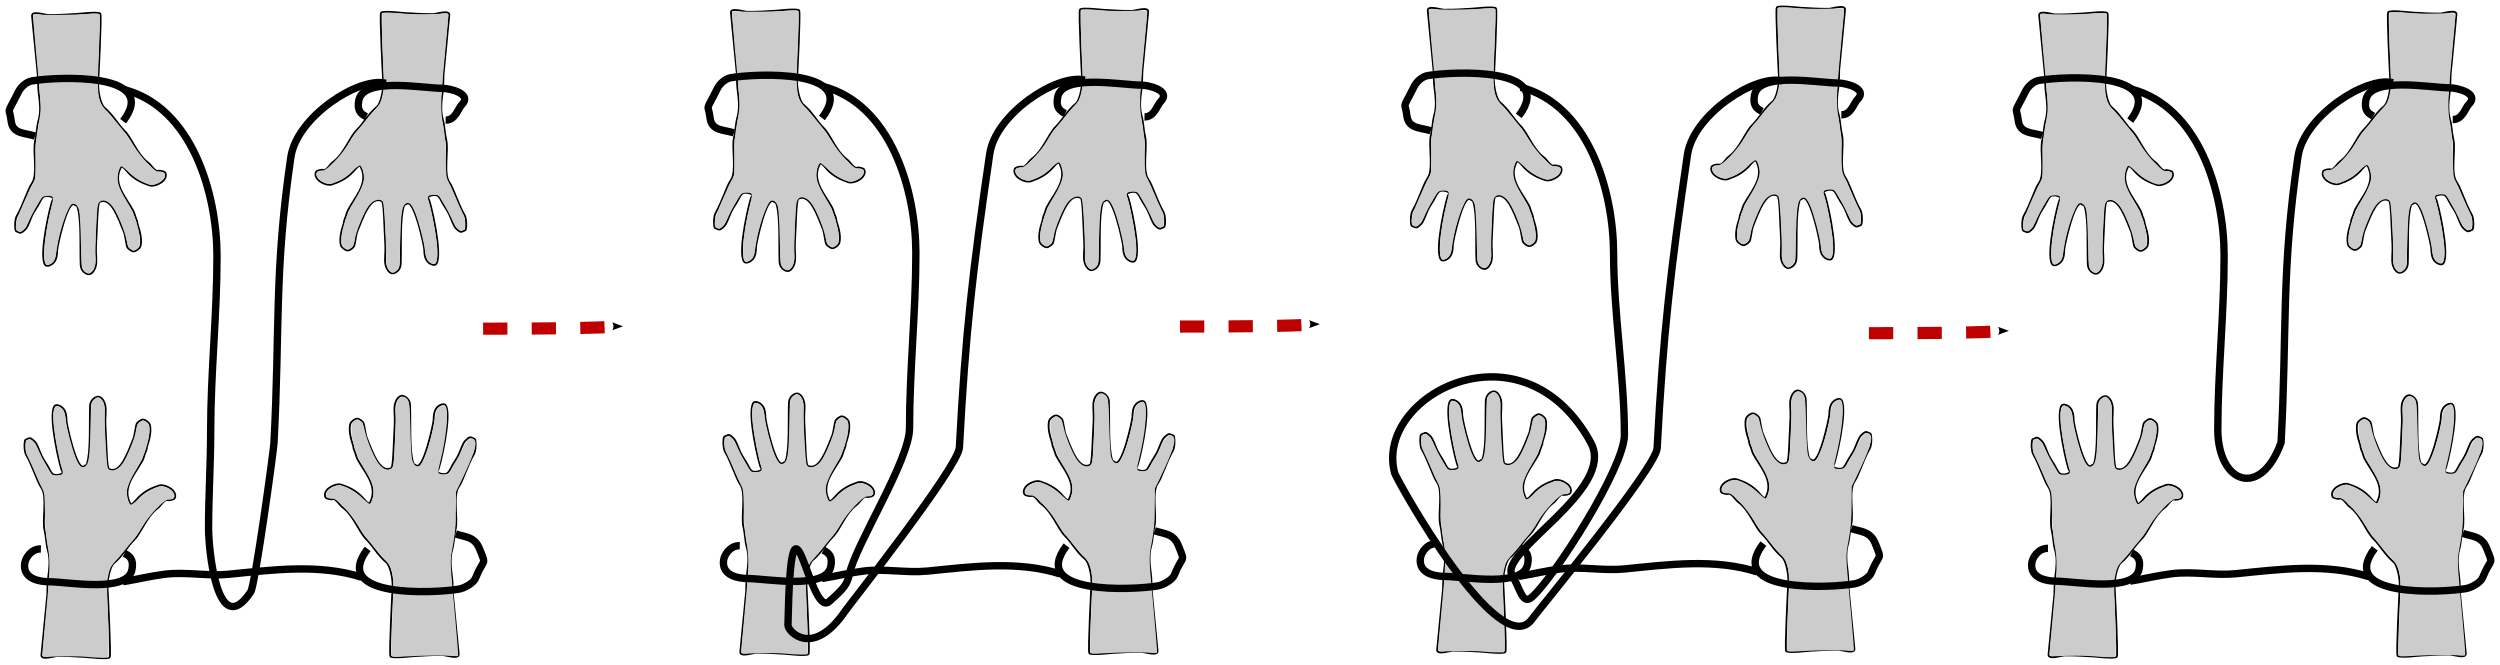 <?xml version="1.0" encoding="UTF-8" standalone="no"?>
<svg
   width="447.824mm"
   height="119.075mm"
   viewBox="0 0 447.824 119.075"
   version="1.1"
   id="svg45"
   inkscape:version="1.1 (c4e8f9e, 2021-05-24)"
   sodipodi:docname="TiedHandsAnswer.svg"
   inkscape:export-filename="/Users/chriswright/desktop/bitmap.png"
   inkscape:export-xdpi="96"
   inkscape:export-ydpi="96"
   xmlns:inkscape="http://www.inkscape.org/namespaces/inkscape"
   xmlns:sodipodi="http://sodipodi.sourceforge.net/DTD/sodipodi-0.dtd"
   xmlns="http://www.w3.org/2000/svg"
   xmlns:svg="http://www.w3.org/2000/svg"
   xmlns:rdf="http://www.w3.org/1999/02/22-rdf-syntax-ns#"
   xmlns:cc="http://creativecommons.org/ns#"
   xmlns:dc="http://purl.org/dc/elements/1.1/">
  <defs
     id="defs39">
    <marker
       style="overflow:visible"
       id="Arrow2Send"
       refX="0"
       refY="0"
       orient="auto"
       inkscape:stockid="Arrow2Send"
       inkscape:isstock="true">
      <path
         transform="matrix(-0.3,0,0,-0.3,0.69,0)"
         d="M 8.719,4.034 -2.207,0.016 8.719,-4.002 c -1.745,2.372 -1.735,5.617 -6e-7,8.035 z"
         style="fill:context-stroke;fill-rule:evenodd;stroke-width:0.625;stroke-linejoin:round"
         id="path1628" />
    </marker>
    <marker
       style="overflow:visible"
       id="Arrow2Mend"
       refX="0"
       refY="0"
       orient="auto"
       inkscape:stockid="Arrow2Mend"
       inkscape:isstock="true">
      <path
         transform="scale(-0.6)"
         d="M 8.719,4.034 -2.207,0.016 8.719,-4.002 c -1.745,2.372 -1.735,5.617 -6e-7,8.035 z"
         style="fill:context-stroke;fill-rule:evenodd;stroke-width:0.625;stroke-linejoin:round"
         id="path1622" />
    </marker>
    <marker
       style="overflow:visible"
       id="Arrow2Send-5"
       refX="0"
       refY="0"
       orient="auto"
       inkscape:stockid="Arrow2Send"
       inkscape:isstock="true">
      <path
         transform="matrix(-0.3,0,0,-0.3,0.69,0)"
         d="M 8.719,4.034 -2.207,0.016 8.719,-4.002 c -1.745,2.372 -1.735,5.617 -6e-7,8.035 z"
         style="fill:context-stroke;fill-rule:evenodd;stroke-width:0.625;stroke-linejoin:round"
         id="path1628-0" />
    </marker>
    <marker
       style="overflow:visible"
       id="Arrow2Send-5-1"
       refX="0"
       refY="0"
       orient="auto"
       inkscape:stockid="Arrow2Send"
       inkscape:isstock="true">
      <path
         transform="matrix(-0.3,0,0,-0.3,0.69,0)"
         d="M 8.719,4.034 -2.207,0.016 8.719,-4.002 c -1.745,2.372 -1.735,5.617 -6e-7,8.035 z"
         style="fill:context-stroke;fill-rule:evenodd;stroke-width:0.625;stroke-linejoin:round"
         id="path1628-0-9" />
    </marker>
  </defs>
  <sodipodi:namedview
     id="base"
     pagecolor="#ffffff"
     bordercolor="#666666"
     borderopacity="1.0"
     inkscape:pageopacity="1"
     inkscape:pageshadow="2"
     inkscape:zoom="0.35"
     inkscape:cx="1052.8571"
     inkscape:cy="355.71429"
     inkscape:document-units="mm"
     inkscape:current-layer="layer1"
     inkscape:document-rotation="0"
     showgrid="true"
     inkscape:snap-global="false"
     fit-margin-top="1"
     fit-margin-left="1"
     fit-margin-bottom="1"
     fit-margin-right="1"
     inkscape:window-width="1252"
     inkscape:window-height="943"
     inkscape:window-x="367"
     inkscape:window-y="25"
     inkscape:window-maximized="0"
     inkscape:pagecheckerboard="0">
    <inkscape:grid
       type="xygrid"
       id="grid1898"
       originx="-22.597"
       originy="37.83" />
  </sodipodi:namedview>
  <g
     inkscape:label="Layer 1"
     inkscape:groupmode="layer"
     id="layer1"
     transform="translate(-22.597,37.83)">
    <g
       id="g3508">
      <g
         id="g2442">
        <path
           style="display:inline;fill:none;stroke:#000000;stroke-width:0.332px;stroke-linecap:butt;stroke-linejoin:miter;stroke-opacity:1"
           d="m 103.717,68.57 c -0.028,-0.295 -0.014,-2.061 -0.156,-3.093 -0.227,-1.65 -0.415,-3.276 0.037,-4.86 0.326,-1.141 0.313,-2.438 0.594,-3.561 0.489,-1.956 -0.544,-6.123 0.594,-7.716 0.723,-1.012 1.526,-3.78 2.723,-5.878 0.254,-0.446 0.324,-1.453 0.273,-1.978 -0.046,-0.469 -0.04,-0.704 -0.322,-0.775 -0.544,-0.137 -0.538,-0.55 -1.489,0.386 -0.481,0.474 -0.78,1.576 -1.226,2.528 -0.377,0.805 -0.894,1.42 -1.348,2.316 -0.371,0.733 -0.592,1.106 -1.119,1.146 -0.777,0.06 -1.693,-0.335 -1.207,-0.723 0.241,-0.193 2.587,-9.914 1.341,-11.623 -0.264,-0.363 -1.145,-0.078 -1.607,0.506 -0.475,0.598 -0.529,1.508 -0.529,2.106 0,0.589 -1.896,9.441 -3.205,8.131 -0.176,-0.176 -0.324,0.01 -0.451,-0.364 -0.733,-2.167 -0.449,-7.617 -0.571,-10.415 -0.052,-1.193 -1.137,-1.738 -1.59,-1.625 -0.437,0.109 -0.908,0.623 -1.12,1.507 -0.214,0.891 0.042,2.197 -0.031,3.461 -0.206,3.575 -0.229,7.771 -0.629,7.971 -2.053,1.026 -3.38,-2.947 -4.375,-5.377 -0.311,-0.76 -0.422,-2.586 -0.68,-2.844 -0.376,-0.376 -0.291,-0.272 -0.677,-0.522 -0.461,-0.298 -0.964,0.092 -1.227,0.322 -0.31,0.271 -0.425,0.424 -0.471,1.123 -0.099,1.496 0.63,3.221 0.63,3.407 0,0.379 0.225,0.829 0.372,1.232 0.143,0.391 0.205,0.735 0.391,1.084 1.157,2.166 3.218,4.304 2.595,6.797 -0.082,0.328 -0.231,0.636 -0.356,0.95 -0.218,0.546 -1.068,-0.652 -1.484,-1.068 -0.987,-0.987 -2.068,-1.608 -3.655,-2.137 -0.8,-0.267 -2.135,0.37 -2.602,0.962 -0.397,0.502 -0.42,0.932 -0.255,1.29 0.131,0.284 1.108,0.443 1.288,0.353 0.361,-0.181 0.939,0.534 1.206,0.863 0.309,0.381 0.342,0.417 0.696,0.688 1.856,1.421 2.821,4.305 4.095,5.579 1.331,1.331 2.069,2.883 3.637,4.189 0.66,0.55 1.205,2.927 1.114,4.521 -0.042,0.728 -0.636,12.063 -0.38,12.317 0.413,0.413 3.85,-0.057 4.529,-0.074 1.285,-0.032 2.169,-0.191 4.802,-0.171 0.514,0.004 2.985,0.839 2.888,-0.159 z"
           id="path1804-5-8"
           sodipodi:nodetypes="ssssssssssssssssssssssssssssssssssssssssssssssss" />
        <path
           style="display:inline;fill:none;stroke:#000000;stroke-width:0.332px;stroke-linecap:butt;stroke-linejoin:miter;stroke-opacity:1"
           d="m 31.067,68.733 c 0.028,-0.295 0.014,-2.061 0.156,-3.093 0.227,-1.65 0.415,-3.276 -0.037,-4.86 -0.326,-1.141 -0.313,-2.438 -0.594,-3.561 -0.489,-1.956 0.544,-6.123 -0.594,-7.716 -0.723,-1.012 -1.526,-3.78 -2.723,-5.878 -0.254,-0.446 -0.324,-1.453 -0.273,-1.978 0.046,-0.469 0.04,-0.704 0.322,-0.775 0.544,-0.137 0.538,-0.55 1.489,0.386 0.481,0.474 0.78,1.576 1.226,2.528 0.377,0.805 0.894,1.42 1.348,2.316 0.371,0.733 0.592,1.106 1.119,1.146 0.777,0.06 1.693,-0.335 1.207,-0.723 -0.241,-0.193 -2.587,-9.914 -1.341,-11.623 0.264,-0.363 1.145,-0.078 1.607,0.506 0.475,0.598 0.529,1.508 0.529,2.106 0,0.589 1.896,9.441 3.205,8.131 0.176,-0.176 0.324,0.01 0.451,-0.364 0.733,-2.167 0.449,-7.617 0.571,-10.415 0.052,-1.193 1.137,-1.738 1.59,-1.625 0.437,0.109 0.908,0.623 1.12,1.507 0.214,0.891 -0.042,2.197 0.031,3.461 0.206,3.575 0.229,7.771 0.629,7.971 2.053,1.026 3.38,-2.947 4.375,-5.377 0.311,-0.76 0.422,-2.586 0.68,-2.844 0.376,-0.376 0.291,-0.272 0.677,-0.522 0.461,-0.298 0.964,0.092 1.227,0.322 0.31,0.271 0.425,0.424 0.471,1.123 0.099,1.496 -0.63,3.221 -0.63,3.407 0,0.379 -0.225,0.829 -0.372,1.232 -0.143,0.391 -0.205,0.735 -0.391,1.084 -1.157,2.166 -3.218,4.304 -2.595,6.797 0.082,0.328 0.231,0.636 0.356,0.95 0.218,0.546 1.068,-0.652 1.484,-1.068 0.987,-0.987 2.068,-1.608 3.655,-2.137 0.8,-0.267 2.135,0.37 2.602,0.962 0.397,0.502 0.42,0.932 0.255,1.29 -0.131,0.284 -1.108,0.443 -1.288,0.353 -0.361,-0.181 -0.939,0.534 -1.206,0.863 -0.309,0.381 -0.342,0.417 -0.696,0.688 -1.856,1.421 -2.821,4.305 -4.095,5.579 -1.331,1.331 -2.069,2.883 -3.637,4.189 -0.66,0.55 -1.205,2.927 -1.114,4.521 0.042,0.728 0.636,12.063 0.38,12.317 -0.413,0.413 -3.85,-0.057 -4.529,-0.074 -1.285,-0.032 -2.169,-0.191 -4.802,-0.171 -0.514,0.004 -2.985,0.839 -2.888,-0.159 z"
           id="path1804-5-8-9"
           sodipodi:nodetypes="ssssssssssssssssssssssssssssssssssssssssssssssss" />
        <path
           style="fill:#cccccc;stroke:none;stroke-width:0.714"
           d="m -5,180.939 c -3.536,-0.376 -11.812,-0.525 -18.393,-0.331 -11.914,0.352 -11.964,0.347 -11.964,-1.199 3.35e-4,-0.854 0.781,-9.748 1.734,-19.766 3.738,-39.28 3.838,-43.171 1.442,-56.071 -0.766,-4.123 -1.273,-11.263 -1.415,-19.908 -0.212,-12.977 -0.291,-13.616 -2.115,-17.131 -1.042,-2.008 -3.008,-6.342 -4.37,-9.631 -1.361,-3.289 -3.443,-7.896 -4.625,-10.238 -1.776,-3.519 -2.113,-4.963 -1.937,-8.318 0.191,-3.635 0.387,-4.084 1.879,-4.296 2.4,-0.34 4.267,1.679 6.923,7.486 2.746,6.004 8.098,15.381 9.207,16.132 1.287,0.871 5.904,0.611 6.726,-0.379 0.554,-0.668 0.481,-1.761 -0.265,-3.924 -1.541,-4.471 -4.465,-19.531 -5.365,-27.632 -1.256,-11.299 -0.049,-15.646 3.851,-13.869 2.313,1.054 3.742,4.15 4.313,9.342 0.622,5.654 4.34,19.746 6.695,25.371 2.397,5.725 4.255,7.27 6.506,5.407 2.271,-1.88 2.871,-6.403 3.414,-25.75 C -2.275,9.033 -2.257,8.881 -0.503,7.126 2.026,4.597 3.264,4.815 5.577,8.195 c 0.946,1.383 1.209,3.399 1.212,9.286 0.005,11.31 1.385,34.325 2.142,35.74 1.667,3.114 6.615,1.692 9.902,-2.846 2.968,-4.097 8.427,-17.444 9.038,-22.097 0.344,-2.622 1.045,-4.403 2.178,-5.536 2.028,-2.028 3.198,-2.093 5.406,-0.304 1.438,1.165 1.679,1.981 1.634,5.536 -0.084,6.703 -3.541,17.332 -8.068,24.807 -4.753,7.849 -7.196,13.527 -7.219,16.779 -0.023,3.24 1.457,8.002 2.626,8.451 0.519,0.199 3.131,-1.702 5.805,-4.224 3.358,-3.168 6.341,-5.215 9.643,-6.619 4.39,-1.866 5.022,-1.96 7.718,-1.153 3.59,1.076 6.333,3.682 6.333,6.018 0,1.893 -1.163,2.609 -4.242,2.609 -2.824,0 -12.913,10.634 -17.446,18.388 -1.893,3.238 -4.784,7.417 -6.425,9.286 -1.641,1.869 -4.243,5.005 -5.783,6.969 -1.54,1.964 -4.307,5.198 -6.149,7.185 -2.863,3.089 -3.526,4.386 -4.562,8.929 -1.095,4.801 -1.132,7.075 -0.383,23.529 0.456,10.018 0.72,21.429 0.588,25.357 l -0.241,7.143 -3.929,0.097 C 3.196,181.579 -1.464,181.315 -5,180.939 Z"
           id="path1928"
           transform="matrix(0.265,0,0,0.265,39.546,31.894)" />
        <path
           style="fill:#cccccc;stroke:none;stroke-width:0.714"
           d="m 200.648,180.086 c -0.241,-0.629 -0.045,-10.227 0.437,-21.329 1.548,-35.665 1.398,-36.793 -5.948,-44.783 -7.352,-7.997 -13.147,-15.441 -17.424,-22.384 -2.325,-3.774 -6.396,-8.954 -9.527,-12.125 -4.768,-4.827 -5.791,-5.536 -7.989,-5.536 -3.393,0 -4.544,-1.425 -3.289,-4.07 1.219,-2.569 6.658,-5.424 9.354,-4.909 4.021,0.767 10.056,4.258 14.425,8.345 2.473,2.313 4.818,4.206 5.211,4.206 1.217,0 2.624,-4.428 2.605,-8.196 -0.022,-4.198 -1.629,-8.096 -7.076,-17.161 -4.643,-7.727 -7.63,-17.036 -7.763,-24.195 -0.085,-4.581 0.041,-5.009 1.892,-6.404 1.878,-1.415 2.087,-1.432 3.929,-0.321 1.609,0.971 2.144,2.098 3.098,6.521 1.331,6.173 5.473,16.473 8.565,21.297 4.21,6.568 10.135,7.203 10.963,1.175 0.8,-5.826 1.766,-30.456 1.338,-34.077 -0.779,-6.574 2.712,-12.647 6.197,-10.782 3.162,1.692 3.41,3.084 3.814,21.429 0.212,9.625 0.737,18.956 1.167,20.736 0.819,3.389 2.746,5.257 4.666,4.52 2.747,-1.054 8.614,-18.061 10.315,-29.899 1.07,-7.449 1.92,-9.471 4.551,-10.832 2.014,-1.041 2.237,-1.029 3.114,0.17 2.262,3.094 0.472,21.436 -3.697,37.869 -1.973,7.779 -1.866,8.12 2.566,8.139 1.579,0.007 2.973,-0.47 3.621,-1.239 1.615,-1.917 6.588,-10.748 8.747,-15.534 2.982,-6.61 5.838,-8.943 8.136,-6.645 2.35,2.35 -0.198,10.28 -9.366,29.143 l -2.951,6.071 -0.104,12.857 c -0.084,10.423 -0.46,14.847 -1.985,23.371 -2.126,11.881 -2.28,7.252 1.691,50.855 1.178,12.932 1.982,23.672 1.787,23.867 -0.195,0.195 -1.722,0.232 -3.392,0.081 -5.423,-0.489 -22.091,-0.333 -31.78,0.297 -8.376,0.545 -9.506,0.484 -9.895,-0.529 z"
           id="path2004"
           transform="matrix(0.265,0,0,0.265,39.546,31.894)" />
        <path
           style="fill:none;stroke:#000000;stroke-width:1.323;stroke-linecap:butt;stroke-linejoin:miter;stroke-miterlimit:4;stroke-dasharray:none;stroke-opacity:1"
           d="m 29.924,60.491 c -1.752,-0.025 -2.752,1.624 -2.894,2.562 -0.439,2.896 2.876,3.318 4.23,3.318 3.503,0 14.121,2.092 14.967,-2.138 0.372,-1.86 -0.372,-2.458 -1.336,-2.94"
           id="path2251"
           sodipodi:nodetypes="csssc" />
        <path
           style="fill:none;stroke:#000000;stroke-width:1.323;stroke-linecap:butt;stroke-linejoin:miter;stroke-miterlimit:4;stroke-dasharray:none;stroke-opacity:1"
           d="m 88.456,60.491 c -6.773,8.853 11.849,7.959 16.303,7.216 1.066,-0.178 2.666,-1.102 3.005,-1.949 1.507,-3.771 2.031,-2.033 0.737,-5.267 -0.886,-2.214 -2.537,-2.093 -4.276,-2.673"
           id="path2253"
           sodipodi:nodetypes="csssc" />
        <path
           style="fill:none;stroke:#000000;stroke-width:1.323;stroke-linecap:butt;stroke-linejoin:miter;stroke-miterlimit:4;stroke-dasharray:none;stroke-opacity:1"
           d="M 87.387,65.57 C 79.772,63.125 71.381,64.257 63.6,65.035 c -3.786,0.379 -7.719,-0.472 -11.493,0 -2.514,0.314 -4.984,0.92 -7.484,1.336"
           id="path2255" />
      </g>
      <path
         style="display:inline;fill:none;stroke:#000000;stroke-width:0.332px;stroke-linecap:butt;stroke-linejoin:miter;stroke-opacity:1"
         d="m 29.386,-24.204 c 0.028,0.295 0.014,2.061 0.156,3.093 0.227,1.65 0.415,3.276 -0.037,4.86 -0.326,1.141 -0.313,2.438 -0.594,3.561 -0.489,1.956 0.544,6.123 -0.594,7.716 -0.723,1.012 -1.526,3.78 -2.723,5.878 -0.254,0.446 -0.324,1.453 -0.273,1.978 0.046,0.469 0.04,0.704 0.322,0.775 0.544,0.137 0.538,0.55 1.489,-0.386 0.481,-0.474 0.78,-1.576 1.226,-2.528 0.377,-0.805 0.894,-1.42 1.348,-2.316 0.371,-0.733 0.592,-1.106 1.119,-1.146 0.777,-0.06 1.693,0.335 1.207,0.723 -0.241,0.193 -2.587,9.914 -1.341,11.623 0.264,0.363 1.145,0.078 1.607,-0.506 0.475,-0.598 0.529,-1.508 0.529,-2.106 0,-0.589 1.896,-9.441 3.205,-8.131 0.176,0.176 0.324,-0.01 0.451,0.364 0.733,2.167 0.449,7.617 0.571,10.415 0.052,1.193 1.137,1.738 1.59,1.625 0.437,-0.109 0.908,-0.623 1.12,-1.507 0.214,-0.891 -0.042,-2.197 0.031,-3.461 0.206,-3.575 0.229,-7.771 0.629,-7.971 2.053,-1.026 3.38,2.947 4.375,5.377 0.311,0.76 0.422,2.586 0.68,2.844 0.376,0.376 0.291,0.272 0.677,0.522 0.461,0.298 0.964,-0.092 1.227,-0.322 0.31,-0.271 0.425,-0.424 0.471,-1.123 0.099,-1.496 -0.63,-3.221 -0.63,-3.407 0,-0.379 -0.225,-0.829 -0.372,-1.232 -0.143,-0.391 -0.205,-0.735 -0.391,-1.084 -1.157,-2.166 -3.218,-4.304 -2.595,-6.797 0.082,-0.328 0.231,-0.636 0.356,-0.95 0.218,-0.546 1.068,0.652 1.484,1.068 0.987,0.987 2.068,1.608 3.655,2.137 0.8,0.267 2.135,-0.37 2.602,-0.962 0.397,-0.502 0.42,-0.932 0.255,-1.29 -0.131,-0.284 -1.108,-0.443 -1.288,-0.353 -0.361,0.181 -0.939,-0.534 -1.206,-0.863 -0.309,-0.381 -0.342,-0.417 -0.696,-0.688 -1.856,-1.421 -2.821,-4.305 -4.095,-5.579 -1.331,-1.331 -2.069,-2.883 -3.637,-4.189 -0.66,-0.55 -1.205,-2.927 -1.114,-4.521 0.042,-0.728 0.636,-12.063 0.38,-12.317 -0.413,-0.413 -3.85,0.057 -4.529,0.074 -1.285,0.032 -2.169,0.191 -4.802,0.171 -0.514,-0.004 -2.985,-0.839 -2.888,0.159 z"
         id="path1804-5-8-0"
         sodipodi:nodetypes="ssssssssssssssssssssssssssssssssssssssssssssssss" />
      <path
         style="display:inline;fill:none;stroke:#000000;stroke-width:0.332px;stroke-linecap:butt;stroke-linejoin:miter;stroke-opacity:1"
         d="m 102.036,-24.367 c -0.028,0.295 -0.014,2.061 -0.156,3.093 -0.227,1.65 -0.415,3.276 0.037,4.86 0.326,1.141 0.313,2.438 0.594,3.561 0.489,1.956 -0.544,6.123 0.594,7.716 0.723,1.012 1.526,3.78 2.723,5.878 0.254,0.446 0.324,1.453 0.273,1.978 -0.046,0.469 -0.04,0.704 -0.322,0.775 -0.544,0.137 -0.538,0.55 -1.489,-0.386 -0.481,-0.474 -0.78,-1.576 -1.226,-2.528 -0.377,-0.805 -0.894,-1.42 -1.348,-2.316 -0.371,-0.733 -0.592,-1.106 -1.119,-1.146 -0.777,-0.06 -1.693,0.335 -1.207,0.723 0.241,0.193 2.587,9.914 1.341,11.623 -0.264,0.363 -1.145,0.078 -1.607,-0.506 -0.475,-0.598 -0.529,-1.508 -0.529,-2.106 0,-0.589 -1.896,-9.441 -3.205,-8.131 -0.176,0.176 -0.324,-0.01 -0.451,0.364 -0.733,2.167 -0.449,7.617 -0.571,10.415 -0.052,1.193 -1.137,1.738 -1.59,1.625 C 92.34,11.016 91.869,10.502 91.657,9.618 91.443,8.727 91.699,7.421 91.626,6.157 91.42,2.582 91.397,-1.613 90.996,-1.814 88.943,-2.84 87.616,1.133 86.621,3.563 86.31,4.323 86.199,6.149 85.941,6.407 85.565,6.783 85.651,6.679 85.264,6.929 84.802,7.227 84.299,6.837 84.037,6.607 83.727,6.335 83.611,6.182 83.565,5.484 c -0.099,-1.496 0.63,-3.221 0.63,-3.407 0,-0.379 0.225,-0.829 0.372,-1.232 0.143,-0.391 0.205,-0.735 0.391,-1.084 1.157,-2.166 3.218,-4.304 2.595,-6.797 -0.082,-0.328 -0.231,-0.636 -0.356,-0.95 -0.218,-0.546 -1.068,0.652 -1.484,1.068 -0.987,0.987 -2.068,1.608 -3.655,2.137 -0.8,0.267 -2.135,-0.37 -2.602,-0.962 -0.397,-0.502 -0.42,-0.932 -0.255,-1.29 0.131,-0.284 1.108,-0.443 1.288,-0.353 0.361,0.181 0.939,-0.534 1.206,-0.863 0.309,-0.381 0.342,-0.417 0.696,-0.688 1.856,-1.421 2.821,-4.305 4.095,-5.579 1.331,-1.331 2.069,-2.883 3.637,-4.189 0.66,-0.55 1.205,-2.927 1.114,-4.521 -0.042,-0.728 -0.636,-12.063 -0.38,-12.317 0.413,-0.413 3.85,0.057 4.529,0.074 1.285,0.032 2.169,0.191 4.802,0.171 0.514,-0.004 2.985,-0.839 2.888,0.159 z"
         id="path1804-5-8-9-3"
         sodipodi:nodetypes="ssssssssssssssssssssssssssssssssssssssssssssssss" />
      <path
         style="fill:#cccccc;stroke:none;stroke-width:0.189"
         d="m 94.88,-35.401 c 0.935,0.1 3.125,0.139 4.866,0.088 3.152,-0.093 3.166,-0.092 3.165,0.317 -9e-5,0.226 -0.207,2.579 -0.459,5.23 -0.989,10.393 -1.015,11.422 -0.382,14.836 0.203,1.091 0.337,2.98 0.374,5.267 0.056,3.434 0.077,3.602 0.56,4.533 0.276,0.531 0.796,1.678 1.156,2.548 0.36,0.87 0.911,2.089 1.224,2.709 0.47,0.931 0.559,1.313 0.512,2.201 -0.05,0.962 -0.102,1.081 -0.497,1.137 -0.635,0.09 -1.129,-0.444 -1.832,-1.981 -0.727,-1.588 -2.143,-4.07 -2.436,-4.268 -0.341,-0.23 -1.562,-0.162 -1.78,0.1 -0.147,0.177 -0.127,0.466 0.07,1.038 0.408,1.183 1.181,5.168 1.42,7.311 0.332,2.99 0.013,4.14 -1.019,3.67 C 99.212,9.055 98.834,8.235 98.683,6.862 98.519,5.366 97.535,1.637 96.912,0.149 96.277,-1.366 95.786,-1.775 95.19,-1.282 c -0.601,0.497 -0.76,1.694 -0.903,6.813 -0.128,4.551 -0.132,4.591 -0.597,5.055 -0.669,0.669 -0.997,0.611 -1.609,-0.283 -0.25,-0.366 -0.32,-0.899 -0.321,-2.457 -0.002,-2.992 -0.366,-9.082 -0.567,-9.456 -0.441,-0.824 -1.75,-0.448 -2.62,0.753 -0.785,1.084 -2.23,4.615 -2.391,5.846 -0.091,0.694 -0.276,1.165 -0.576,1.465 -0.536,0.536 -0.846,0.554 -1.43,0.08 -0.38,-0.308 -0.444,-0.524 -0.432,-1.465 0.022,-1.773 0.937,-4.586 2.135,-6.564 1.258,-2.077 1.904,-3.579 1.91,-4.439 0.006,-0.857 -0.385,-2.117 -0.695,-2.236 -0.137,-0.053 -0.829,0.45 -1.536,1.118 -0.888,0.838 -1.678,1.38 -2.551,1.751 -1.162,0.494 -1.329,0.519 -2.042,0.305 -0.95,-0.285 -1.676,-0.974 -1.676,-1.592 0,-0.501 0.308,-0.69 1.122,-0.69 0.747,0 3.417,-2.814 4.616,-4.865 0.501,-0.857 1.266,-1.962 1.7,-2.457 0.434,-0.494 1.123,-1.324 1.53,-1.844 0.407,-0.52 1.14,-1.375 1.627,-1.901 0.757,-0.817 0.933,-1.161 1.207,-2.362 0.29,-1.27 0.299,-1.872 0.101,-6.225 -0.121,-2.651 -0.191,-5.67 -0.156,-6.709 l 0.064,-1.89 1.039,-0.026 c 0.572,-0.014 1.805,0.056 2.74,0.155 z"
         id="path1928-1" />
      <path
         style="fill:#cccccc;stroke:none;stroke-width:0.189"
         d="m 40.469,-35.175 c 0.064,0.167 0.012,2.706 -0.116,5.643 -0.41,9.436 -0.37,9.735 1.574,11.849 1.945,2.116 3.478,4.085 4.61,5.923 0.615,0.999 1.692,2.369 2.521,3.208 1.261,1.277 1.532,1.465 2.114,1.465 0.898,0 1.202,0.377 0.87,1.077 -0.322,0.68 -1.762,1.435 -2.475,1.299 -1.064,-0.203 -2.661,-1.127 -3.817,-2.208 -0.654,-0.612 -1.275,-1.113 -1.379,-1.113 -0.322,0 -0.694,1.172 -0.689,2.169 0.006,1.111 0.431,2.142 1.872,4.541 1.228,2.044 2.019,4.507 2.054,6.402 0.023,1.212 -0.011,1.325 -0.501,1.694 -0.497,0.374 -0.552,0.379 -1.039,0.085 C 45.643,6.6 45.502,6.302 45.249,5.132 44.897,3.498 43.801,0.773 42.983,-0.503 41.869,-2.241 40.302,-2.409 40.083,-0.814 39.871,0.727 39.615,7.244 39.729,8.202 39.935,9.942 39.011,11.548 38.089,11.055 37.253,10.607 37.187,10.239 37.08,5.385 37.024,2.839 36.885,0.37 36.771,-0.101 36.555,-0.998 36.045,-1.492 35.537,-1.297 34.81,-1.018 33.257,3.481 32.807,6.614 32.524,8.585 32.299,9.12 31.603,9.48 31.071,9.755 31.012,9.752 30.78,9.435 30.181,8.616 30.655,3.763 31.758,-0.585 32.28,-2.643 32.251,-2.733 31.079,-2.738 c -0.418,-0.002 -0.787,0.124 -0.958,0.328 -0.427,0.507 -1.743,2.844 -2.314,4.11 -0.789,1.749 -1.545,2.366 -2.153,1.758 -0.622,-0.622 0.052,-2.72 2.478,-7.711 l 0.781,-1.606 0.027,-3.402 c 0.022,-2.758 0.122,-3.928 0.525,-6.184 0.563,-3.143 0.603,-1.919 -0.448,-13.455 -0.312,-3.422 -0.524,-6.263 -0.473,-6.315 0.052,-0.052 0.456,-0.061 0.898,-0.021 1.435,0.129 5.845,0.088 8.408,-0.079 2.216,-0.144 2.515,-0.128 2.618,0.14 z"
         id="path2004-3" />
      <path
         style="fill:none;stroke:#000000;stroke-width:1.323;stroke-linecap:butt;stroke-linejoin:miter;stroke-miterlimit:4;stroke-dasharray:none;stroke-opacity:1"
         d="m 102.423,-16.315 c 1.752,0.025 2.223,-2.08 2.894,-2.751 1.951,-1.951 -2.12,-2.94 -3.474,-2.94 -3.503,0 -14.121,-2.092 -14.967,2.138 -0.372,1.86 0.372,2.458 1.336,2.94"
         id="path2251-3"
         sodipodi:nodetypes="csssc" />
      <path
         style="fill:none;stroke:#000000;stroke-width:1.323;stroke-linecap:butt;stroke-linejoin:miter;stroke-miterlimit:4;stroke-dasharray:none;stroke-opacity:1"
         d="m 44.647,-16.126 c 6.773,-8.853 -11.849,-7.959 -16.303,-7.216 -1.066,0.178 -2.03,1.133 -2.438,1.949 -2.263,4.527 -1.653,2.411 -1.304,5.267 0.289,2.367 2.537,2.093 4.276,2.673"
         id="path2253-4"
         sodipodi:nodetypes="csssc" />
      <path
         style="fill:none;stroke:#000000;stroke-width:1.323;stroke-linecap:butt;stroke-linejoin:miter;stroke-miterlimit:4;stroke-dasharray:none;stroke-opacity:1"
         d="m 44.837,-21.779 c 12.107,3.164 16.631,18.517 16.631,29.86 0,10.468 -1.134,20.879 -1.134,31.372 0,5.802 -0.378,11.578 -0.378,17.387 0,3.628 1.525,20.392 7.56,11.339 0.771,-1.157 4.078,-25.138 4.158,-26.647 1.087,-20.645 0.019,-30.685 3.024,-51.216 1.058,-7.228 12.161,-14.441 17.009,-13.229"
         id="path2627"
         sodipodi:nodetypes="csssscsc" />
    </g>
    <g
       id="g2442-6"
       transform="translate(359.533,-0.098)">
      <path
         style="display:inline;fill:none;stroke:#000000;stroke-width:0.332px;stroke-linecap:butt;stroke-linejoin:miter;stroke-opacity:1"
         d="m 103.717,68.57 c -0.028,-0.295 -0.014,-2.061 -0.156,-3.093 -0.227,-1.65 -0.415,-3.276 0.037,-4.86 0.326,-1.141 0.313,-2.438 0.594,-3.561 0.489,-1.956 -0.544,-6.123 0.594,-7.716 0.723,-1.012 1.526,-3.78 2.723,-5.878 0.254,-0.446 0.324,-1.453 0.273,-1.978 -0.046,-0.469 -0.04,-0.704 -0.322,-0.775 -0.544,-0.137 -0.538,-0.55 -1.489,0.386 -0.481,0.474 -0.78,1.576 -1.226,2.528 -0.377,0.805 -0.894,1.42 -1.348,2.316 -0.371,0.733 -0.592,1.106 -1.119,1.146 -0.777,0.06 -1.693,-0.335 -1.207,-0.723 0.241,-0.193 2.587,-9.914 1.341,-11.623 -0.264,-0.363 -1.145,-0.078 -1.607,0.506 -0.475,0.598 -0.529,1.508 -0.529,2.106 0,0.589 -1.896,9.441 -3.205,8.131 -0.176,-0.176 -0.324,0.01 -0.451,-0.364 -0.733,-2.167 -0.449,-7.617 -0.571,-10.415 -0.052,-1.193 -1.137,-1.738 -1.59,-1.625 -0.437,0.109 -0.908,0.623 -1.12,1.507 -0.214,0.891 0.042,2.197 -0.031,3.461 -0.206,3.575 -0.229,7.771 -0.629,7.971 -2.053,1.026 -3.38,-2.947 -4.375,-5.377 -0.311,-0.76 -0.422,-2.586 -0.68,-2.844 -0.376,-0.376 -0.291,-0.272 -0.677,-0.522 -0.461,-0.298 -0.964,0.092 -1.227,0.322 -0.31,0.271 -0.425,0.424 -0.471,1.123 -0.099,1.496 0.63,3.221 0.63,3.407 0,0.379 0.225,0.829 0.372,1.232 0.143,0.391 0.205,0.735 0.391,1.084 1.157,2.166 3.218,4.304 2.595,6.797 -0.082,0.328 -0.231,0.636 -0.356,0.95 -0.218,0.546 -1.068,-0.652 -1.484,-1.068 -0.987,-0.987 -2.068,-1.608 -3.655,-2.137 -0.8,-0.267 -2.135,0.37 -2.602,0.962 -0.397,0.502 -0.42,0.932 -0.255,1.29 0.131,0.284 1.108,0.443 1.288,0.353 0.361,-0.181 0.939,0.534 1.206,0.863 0.309,0.381 0.342,0.417 0.696,0.688 1.856,1.421 2.821,4.305 4.095,5.579 1.331,1.331 2.069,2.883 3.637,4.189 0.66,0.55 1.205,2.927 1.114,4.521 -0.042,0.728 -0.636,12.063 -0.38,12.317 0.413,0.413 3.85,-0.057 4.529,-0.074 1.285,-0.032 2.169,-0.191 4.802,-0.171 0.514,0.004 2.985,0.839 2.888,-0.159 z"
         id="path1804-5-8-5"
         sodipodi:nodetypes="ssssssssssssssssssssssssssssssssssssssssssssssss" />
      <path
         style="display:inline;fill:none;stroke:#000000;stroke-width:0.332px;stroke-linecap:butt;stroke-linejoin:miter;stroke-opacity:1"
         d="m 31.067,68.733 c 0.028,-0.295 0.014,-2.061 0.156,-3.093 0.227,-1.65 0.415,-3.276 -0.037,-4.86 -0.326,-1.141 -0.313,-2.438 -0.594,-3.561 -0.489,-1.956 0.544,-6.123 -0.594,-7.716 -0.723,-1.012 -1.526,-3.78 -2.723,-5.878 -0.254,-0.446 -0.324,-1.453 -0.273,-1.978 0.046,-0.469 0.04,-0.704 0.322,-0.775 0.544,-0.137 0.538,-0.55 1.489,0.386 0.481,0.474 0.78,1.576 1.226,2.528 0.377,0.805 0.894,1.42 1.348,2.316 0.371,0.733 0.592,1.106 1.119,1.146 0.777,0.06 1.693,-0.335 1.207,-0.723 -0.241,-0.193 -2.587,-9.914 -1.341,-11.623 0.264,-0.363 1.145,-0.078 1.607,0.506 0.475,0.598 0.529,1.508 0.529,2.106 0,0.589 1.896,9.441 3.205,8.131 0.176,-0.176 0.324,0.01 0.451,-0.364 0.733,-2.167 0.449,-7.617 0.571,-10.415 0.052,-1.193 1.137,-1.738 1.59,-1.625 0.437,0.109 0.908,0.623 1.12,1.507 0.214,0.891 -0.042,2.197 0.031,3.461 0.206,3.575 0.229,7.771 0.629,7.971 2.053,1.026 3.38,-2.947 4.375,-5.377 0.311,-0.76 0.422,-2.586 0.68,-2.844 0.376,-0.376 0.291,-0.272 0.677,-0.522 0.461,-0.298 0.964,0.092 1.227,0.322 0.31,0.271 0.425,0.424 0.471,1.123 0.099,1.496 -0.63,3.221 -0.63,3.407 0,0.379 -0.225,0.829 -0.372,1.232 -0.143,0.391 -0.205,0.735 -0.391,1.084 -1.157,2.166 -3.218,4.304 -2.595,6.797 0.082,0.328 0.231,0.636 0.356,0.95 0.218,0.546 1.068,-0.652 1.484,-1.068 0.987,-0.987 2.068,-1.608 3.655,-2.137 0.8,-0.267 2.135,0.37 2.602,0.962 0.397,0.502 0.42,0.932 0.255,1.29 -0.131,0.284 -1.108,0.443 -1.288,0.353 -0.361,-0.181 -0.939,0.534 -1.206,0.863 -0.309,0.381 -0.342,0.417 -0.696,0.688 -1.856,1.421 -2.821,4.305 -4.095,5.579 -1.331,1.331 -2.069,2.883 -3.637,4.189 -0.66,0.55 -1.205,2.927 -1.114,4.521 0.042,0.728 0.636,12.063 0.38,12.317 -0.413,0.413 -3.85,-0.057 -4.529,-0.074 -1.285,-0.032 -2.169,-0.191 -4.802,-0.171 -0.514,0.004 -2.985,0.839 -2.888,-0.159 z"
         id="path1804-5-8-9-2"
         sodipodi:nodetypes="ssssssssssssssssssssssssssssssssssssssssssssssss" />
      <path
         style="fill:#cccccc;stroke:none;stroke-width:0.714"
         d="m -5,180.939 c -3.536,-0.376 -11.812,-0.525 -18.393,-0.331 -11.914,0.352 -11.964,0.347 -11.964,-1.199 3.35e-4,-0.854 0.781,-9.748 1.734,-19.766 3.738,-39.28 3.838,-43.171 1.442,-56.071 -0.766,-4.123 -1.273,-11.263 -1.415,-19.908 -0.212,-12.977 -0.291,-13.616 -2.115,-17.131 -1.042,-2.008 -3.008,-6.342 -4.37,-9.631 -1.361,-3.289 -3.443,-7.896 -4.625,-10.238 -1.776,-3.519 -2.113,-4.963 -1.937,-8.318 0.191,-3.635 0.387,-4.084 1.879,-4.296 2.4,-0.34 4.267,1.679 6.923,7.486 2.746,6.004 8.098,15.381 9.207,16.132 1.287,0.871 5.904,0.611 6.726,-0.379 0.554,-0.668 0.481,-1.761 -0.265,-3.924 -1.541,-4.471 -4.465,-19.531 -5.365,-27.632 -1.256,-11.299 -0.049,-15.646 3.851,-13.869 2.313,1.054 3.742,4.15 4.313,9.342 0.622,5.654 4.34,19.746 6.695,25.371 2.397,5.725 4.255,7.27 6.506,5.407 2.271,-1.88 2.871,-6.403 3.414,-25.75 C -2.275,9.033 -2.257,8.881 -0.503,7.126 2.026,4.597 3.264,4.815 5.577,8.195 c 0.946,1.383 1.209,3.399 1.212,9.286 0.005,11.31 1.385,34.325 2.142,35.74 1.667,3.114 6.615,1.692 9.902,-2.846 2.968,-4.097 8.427,-17.444 9.038,-22.097 0.344,-2.622 1.045,-4.403 2.178,-5.536 2.028,-2.028 3.198,-2.093 5.406,-0.304 1.438,1.165 1.679,1.981 1.634,5.536 -0.084,6.703 -3.541,17.332 -8.068,24.807 -4.753,7.849 -7.196,13.527 -7.219,16.779 -0.023,3.24 1.457,8.002 2.626,8.451 0.519,0.199 3.131,-1.702 5.805,-4.224 3.358,-3.168 6.341,-5.215 9.643,-6.619 4.39,-1.866 5.022,-1.96 7.718,-1.153 3.59,1.076 6.333,3.682 6.333,6.018 0,1.893 -1.163,2.609 -4.242,2.609 -2.824,0 -12.913,10.634 -17.446,18.388 -1.893,3.238 -4.784,7.417 -6.425,9.286 -1.641,1.869 -4.243,5.005 -5.783,6.969 -1.54,1.964 -4.307,5.198 -6.149,7.185 -2.863,3.089 -3.526,4.386 -4.562,8.929 -1.095,4.801 -1.132,7.075 -0.383,23.529 0.456,10.018 0.72,21.429 0.588,25.357 l -0.241,7.143 -3.929,0.097 C 3.196,181.579 -1.464,181.315 -5,180.939 Z"
         id="path1928-3"
         transform="matrix(0.265,0,0,0.265,39.546,31.894)" />
      <path
         style="fill:#cccccc;stroke:none;stroke-width:0.714"
         d="m 200.648,180.086 c -0.241,-0.629 -0.045,-10.227 0.437,-21.329 1.548,-35.665 1.398,-36.793 -5.948,-44.783 -7.352,-7.997 -13.147,-15.441 -17.424,-22.384 -2.325,-3.774 -6.396,-8.954 -9.527,-12.125 -4.768,-4.827 -5.791,-5.536 -7.989,-5.536 -3.393,0 -4.544,-1.425 -3.289,-4.07 1.219,-2.569 6.658,-5.424 9.354,-4.909 4.021,0.767 10.056,4.258 14.425,8.345 2.473,2.313 4.818,4.206 5.211,4.206 1.217,0 2.624,-4.428 2.605,-8.196 -0.022,-4.198 -1.629,-8.096 -7.076,-17.161 -4.643,-7.727 -7.63,-17.036 -7.763,-24.195 -0.085,-4.581 0.041,-5.009 1.892,-6.404 1.878,-1.415 2.087,-1.432 3.929,-0.321 1.609,0.971 2.144,2.098 3.098,6.521 1.331,6.173 5.473,16.473 8.565,21.297 4.21,6.568 10.135,7.203 10.963,1.175 0.8,-5.826 1.766,-30.456 1.338,-34.077 -0.779,-6.574 2.712,-12.647 6.197,-10.782 3.162,1.692 3.41,3.084 3.814,21.429 0.212,9.625 0.737,18.956 1.167,20.736 0.819,3.389 2.746,5.257 4.666,4.52 2.747,-1.054 8.614,-18.061 10.315,-29.899 1.07,-7.449 1.92,-9.471 4.551,-10.832 2.014,-1.041 2.237,-1.029 3.114,0.17 2.262,3.094 0.472,21.436 -3.697,37.869 -1.973,7.779 -1.866,8.12 2.566,8.139 1.579,0.007 2.973,-0.47 3.621,-1.239 1.615,-1.917 6.588,-10.748 8.747,-15.534 2.982,-6.61 5.838,-8.943 8.136,-6.645 2.35,2.35 -0.198,10.28 -9.366,29.143 l -2.951,6.071 -0.104,12.857 c -0.084,10.423 -0.46,14.847 -1.985,23.371 -2.126,11.881 -2.28,7.252 1.691,50.855 1.178,12.932 1.982,23.672 1.787,23.867 -0.195,0.195 -1.722,0.232 -3.392,0.081 -5.423,-0.489 -22.091,-0.333 -31.78,0.297 -8.376,0.545 -9.506,0.484 -9.895,-0.529 z"
         id="path2004-9"
         transform="matrix(0.265,0,0,0.265,39.546,31.894)" />
      <path
         style="fill:none;stroke:#000000;stroke-width:1.323;stroke-linecap:butt;stroke-linejoin:miter;stroke-miterlimit:4;stroke-dasharray:none;stroke-opacity:1"
         d="m 29.924,60.491 c -1.752,-0.025 -2.752,1.624 -2.894,2.562 -0.439,2.896 2.876,3.318 4.23,3.318 3.503,0 14.121,2.092 14.967,-2.138 0.372,-1.86 -0.372,-2.458 -1.336,-2.94"
         id="path2251-9"
         sodipodi:nodetypes="csssc" />
      <path
         style="fill:none;stroke:#000000;stroke-width:1.323;stroke-linecap:butt;stroke-linejoin:miter;stroke-miterlimit:4;stroke-dasharray:none;stroke-opacity:1"
         d="m 88.456,60.491 c -6.773,8.853 11.849,7.959 16.303,7.216 1.066,-0.178 2.666,-1.102 3.005,-1.949 1.507,-3.771 2.031,-2.033 0.737,-5.267 -0.886,-2.214 -2.537,-2.093 -4.276,-2.673"
         id="path2253-46"
         sodipodi:nodetypes="csssc" />
      <path
         style="fill:none;stroke:#000000;stroke-width:1.323;stroke-linecap:butt;stroke-linejoin:miter;stroke-miterlimit:4;stroke-dasharray:none;stroke-opacity:1"
         d="M 87.387,65.57 C 79.772,63.125 71.381,64.257 63.6,65.035 c -3.786,0.379 -7.719,-0.472 -11.493,0 -2.514,0.314 -4.984,0.92 -7.484,1.336"
         id="path2255-7" />
    </g>
    <path
       style="display:inline;fill:none;stroke:#000000;stroke-width:0.332px;stroke-linecap:butt;stroke-linejoin:miter;stroke-opacity:1"
       d="m 388.919,-24.301 c 0.028,0.295 0.014,2.061 0.156,3.093 0.227,1.65 0.415,3.276 -0.037,4.86 -0.326,1.141 -0.313,2.438 -0.594,3.561 -0.489,1.956 0.544,6.123 -0.594,7.716 -0.723,1.012 -1.526,3.78 -2.723,5.878 -0.254,0.446 -0.324,1.453 -0.273,1.978 0.046,0.469 0.04,0.704 0.322,0.775 0.544,0.137 0.538,0.55 1.489,-0.386 0.481,-0.474 0.78,-1.576 1.226,-2.528 0.377,-0.805 0.894,-1.42 1.348,-2.316 0.371,-0.733 0.592,-1.106 1.119,-1.146 0.777,-0.06 1.693,0.335 1.207,0.723 -0.241,0.193 -2.587,9.914 -1.341,11.623 0.264,0.363 1.145,0.078 1.607,-0.506 0.475,-0.598 0.529,-1.508 0.529,-2.106 0,-0.589 1.896,-9.441 3.205,-8.131 0.176,0.176 0.324,-0.01 0.451,0.364 0.733,2.167 0.449,7.617 0.571,10.415 0.052,1.193 1.137,1.738 1.59,1.625 0.437,-0.109 0.908,-0.623 1.12,-1.507 0.214,-0.891 -0.042,-2.197 0.031,-3.461 0.206,-3.575 0.229,-7.771 0.629,-7.971 2.053,-1.026 3.38,2.947 4.375,5.377 0.311,0.76 0.422,2.586 0.68,2.844 0.376,0.376 0.291,0.272 0.677,0.522 0.461,0.298 0.964,-0.092 1.227,-0.322 0.31,-0.271 0.425,-0.424 0.471,-1.123 0.099,-1.496 -0.63,-3.221 -0.63,-3.407 0,-0.379 -0.225,-0.829 -0.372,-1.232 -0.143,-0.391 -0.205,-0.735 -0.391,-1.084 -1.157,-2.166 -3.218,-4.304 -2.595,-6.797 0.082,-0.328 0.231,-0.636 0.356,-0.95 0.218,-0.546 1.068,0.652 1.484,1.068 0.987,0.987 2.068,1.608 3.655,2.137 0.8,0.267 2.135,-0.37 2.602,-0.962 0.397,-0.502 0.42,-0.932 0.255,-1.29 -0.131,-0.284 -1.108,-0.443 -1.288,-0.353 -0.361,0.181 -0.939,-0.534 -1.206,-0.863 -0.309,-0.381 -0.342,-0.417 -0.696,-0.688 -1.856,-1.421 -2.821,-4.305 -4.095,-5.579 -1.331,-1.331 -2.069,-2.883 -3.637,-4.189 -0.66,-0.55 -1.205,-2.927 -1.114,-4.521 0.042,-0.728 0.636,-12.063 0.38,-12.317 -0.413,-0.413 -3.85,0.057 -4.529,0.074 -1.285,0.032 -2.169,0.191 -4.802,0.171 -0.514,-0.004 -2.985,-0.839 -2.888,0.159 z"
       id="path1804-5-8-0-2"
       sodipodi:nodetypes="ssssssssssssssssssssssssssssssssssssssssssssssss" />
    <path
       style="display:inline;fill:none;stroke:#000000;stroke-width:0.332px;stroke-linecap:butt;stroke-linejoin:miter;stroke-opacity:1"
       d="m 461.569,-24.465 c -0.028,0.295 -0.014,2.061 -0.156,3.093 -0.227,1.65 -0.415,3.276 0.037,4.86 0.326,1.141 0.313,2.438 0.594,3.561 0.489,1.956 -0.544,6.123 0.594,7.716 0.723,1.012 1.526,3.78 2.723,5.878 0.254,0.446 0.324,1.453 0.273,1.978 -0.046,0.469 -0.04,0.704 -0.322,0.775 -0.544,0.137 -0.538,0.55 -1.489,-0.386 -0.481,-0.474 -0.78,-1.576 -1.226,-2.528 -0.377,-0.805 -0.894,-1.42 -1.348,-2.316 -0.371,-0.733 -0.592,-1.106 -1.119,-1.146 -0.777,-0.06 -1.693,0.335 -1.207,0.723 0.241,0.193 2.587,9.914 1.341,11.623 -0.264,0.363 -1.145,0.078 -1.607,-0.506 -0.475,-0.598 -0.529,-1.508 -0.529,-2.106 0,-0.589 -1.896,-9.441 -3.205,-8.131 -0.176,0.176 -0.324,-0.01 -0.451,0.364 -0.733,2.167 -0.449,7.617 -0.571,10.415 -0.052,1.193 -1.137,1.738 -1.59,1.625 -0.437,-0.109 -0.908,-0.623 -1.12,-1.507 -0.214,-0.891 0.042,-2.197 -0.031,-3.461 -0.206,-3.575 -0.229,-7.771 -0.629,-7.971 -2.053,-1.026 -3.38,2.947 -4.375,5.377 -0.311,0.76 -0.422,2.586 -0.68,2.844 -0.376,0.376 -0.291,0.272 -0.677,0.522 -0.461,0.298 -0.964,-0.092 -1.227,-0.322 -0.31,-0.271 -0.425,-0.424 -0.471,-1.123 -0.099,-1.496 0.63,-3.221 0.63,-3.407 0,-0.379 0.225,-0.829 0.372,-1.232 0.143,-0.391 0.205,-0.735 0.391,-1.084 1.157,-2.166 3.218,-4.304 2.595,-6.797 -0.082,-0.328 -0.231,-0.636 -0.356,-0.95 -0.218,-0.546 -1.068,0.652 -1.484,1.068 -0.987,0.987 -2.068,1.608 -3.655,2.137 -0.8,0.267 -2.135,-0.37 -2.602,-0.962 -0.397,-0.502 -0.42,-0.932 -0.255,-1.29 0.131,-0.284 1.108,-0.443 1.288,-0.353 0.361,0.181 0.939,-0.534 1.206,-0.863 0.309,-0.381 0.342,-0.417 0.696,-0.688 1.856,-1.421 2.821,-4.305 4.095,-5.579 1.331,-1.331 2.069,-2.883 3.637,-4.189 0.66,-0.55 1.205,-2.927 1.114,-4.521 -0.042,-0.728 -0.636,-12.063 -0.38,-12.317 0.413,-0.413 3.85,0.057 4.529,0.074 1.285,0.032 2.169,0.191 4.802,0.171 0.514,-0.004 2.985,-0.839 2.888,0.159 z"
       id="path1804-5-8-9-3-0"
       sodipodi:nodetypes="ssssssssssssssssssssssssssssssssssssssssssssssss" />
    <path
       style="fill:#cccccc;stroke:none;stroke-width:0.189"
       d="m 454.413,-35.499 c 0.935,0.1 3.125,0.139 4.866,0.088 3.152,-0.093 3.166,-0.092 3.165,0.317 -9e-5,0.226 -0.207,2.579 -0.459,5.23 -0.989,10.393 -1.015,11.422 -0.382,14.836 0.203,1.091 0.337,2.98 0.374,5.267 0.056,3.434 0.077,3.602 0.56,4.533 0.276,0.531 0.796,1.678 1.156,2.548 0.36,0.87 0.911,2.089 1.224,2.709 0.47,0.931 0.559,1.313 0.512,2.201 -0.05,0.962 -0.102,1.081 -0.497,1.137 -0.635,0.09 -1.129,-0.444 -1.832,-1.981 -0.727,-1.588 -2.143,-4.07 -2.436,-4.268 -0.341,-0.23 -1.562,-0.162 -1.78,0.1 -0.147,0.177 -0.127,0.466 0.07,1.038 0.408,1.183 1.181,5.168 1.42,7.311 0.332,2.99 0.013,4.14 -1.019,3.67 -0.612,-0.279 -0.99,-1.098 -1.141,-2.472 -0.164,-1.496 -1.148,-5.225 -1.771,-6.713 -0.634,-1.515 -1.126,-1.923 -1.721,-1.431 -0.601,0.497 -0.76,1.694 -0.903,6.813 -0.128,4.551 -0.132,4.591 -0.597,5.055 -0.669,0.669 -0.997,0.611 -1.609,-0.283 -0.25,-0.366 -0.32,-0.899 -0.321,-2.457 -10e-4,-2.992 -0.366,-9.082 -0.567,-9.456 -0.441,-0.824 -1.75,-0.448 -2.62,0.753 -0.785,1.084 -2.23,4.615 -2.391,5.846 -0.091,0.694 -0.276,1.165 -0.576,1.465 -0.536,0.536 -0.846,0.554 -1.43,0.08 -0.38,-0.308 -0.444,-0.524 -0.432,-1.465 0.022,-1.773 0.937,-4.586 2.135,-6.564 1.258,-2.077 1.904,-3.579 1.91,-4.439 0.006,-0.857 -0.385,-2.117 -0.695,-2.236 -0.137,-0.053 -0.829,0.45 -1.536,1.118 -0.888,0.838 -1.678,1.38 -2.551,1.751 -1.162,0.494 -1.329,0.519 -2.042,0.305 -0.95,-0.285 -1.676,-0.974 -1.676,-1.592 0,-0.501 0.308,-0.69 1.122,-0.69 0.747,0 3.417,-2.814 4.616,-4.865 0.501,-0.857 1.266,-1.962 1.7,-2.457 0.434,-0.494 1.123,-1.324 1.53,-1.844 0.407,-0.52 1.14,-1.375 1.627,-1.901 0.757,-0.817 0.933,-1.161 1.207,-2.362 0.29,-1.27 0.299,-1.872 0.101,-6.225 -0.121,-2.651 -0.191,-5.67 -0.156,-6.709 l 0.064,-1.89 1.039,-0.026 c 0.572,-0.014 1.805,0.056 2.74,0.155 z"
       id="path1928-1-6" />
    <path
       style="fill:#cccccc;stroke:none;stroke-width:0.189"
       d="m 400.002,-35.273 c 0.064,0.167 0.012,2.706 -0.116,5.643 -0.41,9.436 -0.37,9.735 1.574,11.849 1.945,2.116 3.478,4.085 4.61,5.923 0.615,0.999 1.692,2.369 2.521,3.208 1.261,1.277 1.532,1.465 2.114,1.465 0.898,0 1.202,0.377 0.87,1.077 -0.322,0.68 -1.762,1.435 -2.475,1.299 -1.064,-0.203 -2.661,-1.127 -3.817,-2.208 -0.654,-0.612 -1.275,-1.113 -1.379,-1.113 -0.322,0 -0.694,1.172 -0.689,2.169 0.006,1.111 0.431,2.142 1.872,4.541 1.228,2.044 2.019,4.507 2.054,6.402 0.023,1.212 -0.011,1.325 -0.501,1.694 -0.497,0.374 -0.552,0.379 -1.039,0.085 -0.426,-0.257 -0.567,-0.555 -0.82,-1.725 -0.352,-1.633 -1.448,-4.359 -2.266,-5.635 -1.114,-1.738 -2.682,-1.906 -2.901,-0.311 -0.212,1.542 -0.467,8.058 -0.354,9.016 0.206,1.739 -0.717,3.346 -1.639,2.853 -0.837,-0.448 -0.902,-0.816 -1.009,-5.67 -0.056,-2.547 -0.195,-5.016 -0.309,-5.486 -0.217,-0.897 -0.727,-1.391 -1.235,-1.196 -0.727,0.279 -2.279,4.779 -2.729,7.911 -0.283,1.971 -0.508,2.506 -1.204,2.866 -0.533,0.276 -0.592,0.272 -0.824,-0.045 -0.599,-0.819 -0.125,-5.671 0.978,-10.019 0.522,-2.058 0.494,-2.149 -0.679,-2.154 -0.418,-0.002 -0.787,0.124 -0.958,0.328 -0.427,0.507 -1.743,2.844 -2.314,4.11 -0.789,1.749 -1.545,2.366 -2.153,1.758 -0.622,-0.622 0.052,-2.72 2.478,-7.711 l 0.781,-1.606 0.027,-3.402 c 0.022,-2.758 0.122,-3.928 0.525,-6.184 0.563,-3.143 0.603,-1.919 -0.448,-13.455 -0.312,-3.422 -0.524,-6.263 -0.473,-6.315 0.052,-0.052 0.456,-0.061 0.898,-0.021 1.435,0.129 5.845,0.088 8.408,-0.079 2.216,-0.144 2.515,-0.128 2.618,0.14 z"
       id="path2004-3-1" />
    <path
       style="fill:none;stroke:#000000;stroke-width:1.323;stroke-linecap:butt;stroke-linejoin:miter;stroke-miterlimit:4;stroke-dasharray:none;stroke-opacity:1"
       d="m 461.956,-16.412 c 1.752,0.025 2.223,-2.08 2.894,-2.751 1.951,-1.951 -2.12,-2.94 -3.474,-2.94 -3.503,0 -14.121,-2.092 -14.967,2.138 -0.372,1.86 0.372,2.458 1.336,2.94"
       id="path2251-3-5"
       sodipodi:nodetypes="csssc" />
    <path
       style="fill:none;stroke:#000000;stroke-width:1.323;stroke-linecap:butt;stroke-linejoin:miter;stroke-miterlimit:4;stroke-dasharray:none;stroke-opacity:1"
       d="m 404.18,-16.223 c 6.773,-8.853 -11.849,-7.959 -16.303,-7.216 -1.066,0.178 -2.03,1.133 -2.438,1.949 -2.263,4.527 -1.653,2.411 -1.304,5.267 0.289,2.367 2.537,2.093 4.276,2.673"
       id="path2253-4-4"
       sodipodi:nodetypes="csssc" />
    <path
       style="fill:none;stroke:#000000;stroke-width:1.323;stroke-linecap:butt;stroke-linejoin:miter;stroke-miterlimit:4;stroke-dasharray:none;stroke-opacity:1"
       d="m 404.371,-21.877 c 12.107,3.164 16.631,18.517 16.631,29.86 0,10.468 -1.134,20.879 -1.134,31.372 0.171,9.53 7.716,12.141 11.339,2.079 1.087,-20.645 0.019,-30.685 3.024,-51.216 1.058,-7.228 12.161,-14.441 17.009,-13.229"
       id="path2627-6"
       sodipodi:nodetypes="csccsc" />
    <path
       style="fill:none;stroke:#bf0000;stroke-width:2.176;stroke-linecap:butt;stroke-linejoin:miter;stroke-miterlimit:4;stroke-dasharray:4.351, 4.351;stroke-dashoffset:0;stroke-opacity:1;marker-end:url(#Arrow2Send)"
       d="m 109.139,21.046 c 22.429,0 24.26,-0.422 24.26,-0.422"
       id="path1477"
       sodipodi:nodetypes="cc" />
    <g
       id="g2442-2"
       transform="translate(125.188,-0.573)">
      <path
         style="display:inline;fill:none;stroke:#000000;stroke-width:0.332px;stroke-linecap:butt;stroke-linejoin:miter;stroke-opacity:1"
         d="m 103.717,68.57 c -0.028,-0.295 -0.014,-2.061 -0.156,-3.093 -0.227,-1.65 -0.415,-3.276 0.037,-4.86 0.326,-1.141 0.313,-2.438 0.594,-3.561 0.489,-1.956 -0.544,-6.123 0.594,-7.716 0.723,-1.012 1.526,-3.78 2.723,-5.878 0.254,-0.446 0.324,-1.453 0.273,-1.978 -0.046,-0.469 -0.04,-0.704 -0.322,-0.775 -0.544,-0.137 -0.538,-0.55 -1.489,0.386 -0.481,0.474 -0.78,1.576 -1.226,2.528 -0.377,0.805 -0.894,1.42 -1.348,2.316 -0.371,0.733 -0.592,1.106 -1.119,1.146 -0.777,0.06 -1.693,-0.335 -1.207,-0.723 0.241,-0.193 2.587,-9.914 1.341,-11.623 -0.264,-0.363 -1.145,-0.078 -1.607,0.506 -0.475,0.598 -0.529,1.508 -0.529,2.106 0,0.589 -1.896,9.441 -3.205,8.131 -0.176,-0.176 -0.324,0.01 -0.451,-0.364 -0.733,-2.167 -0.449,-7.617 -0.571,-10.415 -0.052,-1.193 -1.137,-1.738 -1.59,-1.625 -0.437,0.109 -0.908,0.623 -1.12,1.507 -0.214,0.891 0.042,2.197 -0.031,3.461 -0.206,3.575 -0.229,7.771 -0.629,7.971 -2.053,1.026 -3.38,-2.947 -4.375,-5.377 -0.311,-0.76 -0.422,-2.586 -0.68,-2.844 -0.376,-0.376 -0.291,-0.272 -0.677,-0.522 -0.461,-0.298 -0.964,0.092 -1.227,0.322 -0.31,0.271 -0.425,0.424 -0.471,1.123 -0.099,1.496 0.63,3.221 0.63,3.407 0,0.379 0.225,0.829 0.372,1.232 0.143,0.391 0.205,0.735 0.391,1.084 1.157,2.166 3.218,4.304 2.595,6.797 -0.082,0.328 -0.231,0.636 -0.356,0.95 -0.218,0.546 -1.068,-0.652 -1.484,-1.068 -0.987,-0.987 -2.068,-1.608 -3.655,-2.137 -0.8,-0.267 -2.135,0.37 -2.602,0.962 -0.397,0.502 -0.42,0.932 -0.255,1.29 0.131,0.284 1.108,0.443 1.288,0.353 0.361,-0.181 0.939,0.534 1.206,0.863 0.309,0.381 0.342,0.417 0.696,0.688 1.856,1.421 2.821,4.305 4.095,5.579 1.331,1.331 2.069,2.883 3.637,4.189 0.66,0.55 1.205,2.927 1.114,4.521 -0.042,0.728 -0.636,12.063 -0.38,12.317 0.413,0.413 3.85,-0.057 4.529,-0.074 1.285,-0.032 2.169,-0.191 4.802,-0.171 0.514,0.004 2.985,0.839 2.888,-0.159 z"
         id="path1804-5-8-58"
         sodipodi:nodetypes="ssssssssssssssssssssssssssssssssssssssssssssssss" />
      <path
         style="display:inline;fill:none;stroke:#000000;stroke-width:0.332px;stroke-linecap:butt;stroke-linejoin:miter;stroke-opacity:1"
         d="m 31.067,68.733 c 0.028,-0.295 0.014,-2.061 0.156,-3.093 0.227,-1.65 0.415,-3.276 -0.037,-4.86 -0.326,-1.141 -0.313,-2.438 -0.594,-3.561 -0.489,-1.956 0.544,-6.123 -0.594,-7.716 -0.723,-1.012 -1.526,-3.78 -2.723,-5.878 -0.254,-0.446 -0.324,-1.453 -0.273,-1.978 0.046,-0.469 0.04,-0.704 0.322,-0.775 0.544,-0.137 0.538,-0.55 1.489,0.386 0.481,0.474 0.78,1.576 1.226,2.528 0.377,0.805 0.894,1.42 1.348,2.316 0.371,0.733 0.592,1.106 1.119,1.146 0.777,0.06 1.693,-0.335 1.207,-0.723 -0.241,-0.193 -2.587,-9.914 -1.341,-11.623 0.264,-0.363 1.145,-0.078 1.607,0.506 0.475,0.598 0.529,1.508 0.529,2.106 0,0.589 1.896,9.441 3.205,8.131 0.176,-0.176 0.324,0.01 0.451,-0.364 0.733,-2.167 0.449,-7.617 0.571,-10.415 0.052,-1.193 1.137,-1.738 1.59,-1.625 0.437,0.109 0.908,0.623 1.12,1.507 0.214,0.891 -0.042,2.197 0.031,3.461 0.206,3.575 0.229,7.771 0.629,7.971 2.053,1.026 3.38,-2.947 4.375,-5.377 0.311,-0.76 0.422,-2.586 0.68,-2.844 0.376,-0.376 0.291,-0.272 0.677,-0.522 0.461,-0.298 0.964,0.092 1.227,0.322 0.31,0.271 0.425,0.424 0.471,1.123 0.099,1.496 -0.63,3.221 -0.63,3.407 0,0.379 -0.225,0.829 -0.372,1.232 -0.143,0.391 -0.205,0.735 -0.391,1.084 -1.157,2.166 -3.218,4.304 -2.595,6.797 0.082,0.328 0.231,0.636 0.356,0.95 0.218,0.546 1.068,-0.652 1.484,-1.068 0.987,-0.987 2.068,-1.608 3.655,-2.137 0.8,-0.267 2.135,0.37 2.602,0.962 0.397,0.502 0.42,0.932 0.255,1.29 -0.131,0.284 -1.108,0.443 -1.288,0.353 -0.361,-0.181 -0.939,0.534 -1.206,0.863 -0.309,0.381 -0.342,0.417 -0.696,0.688 -1.856,1.421 -2.821,4.305 -4.095,5.579 -1.331,1.331 -2.069,2.883 -3.637,4.189 -0.66,0.55 -1.205,2.927 -1.114,4.521 0.042,0.728 0.636,12.063 0.38,12.317 -0.413,0.413 -3.85,-0.057 -4.529,-0.074 -1.285,-0.032 -2.169,-0.191 -4.802,-0.171 -0.514,0.004 -2.985,0.839 -2.888,-0.159 z"
         id="path1804-5-8-9-9"
         sodipodi:nodetypes="ssssssssssssssssssssssssssssssssssssssssssssssss" />
      <path
         style="fill:#cccccc;stroke:none;stroke-width:0.714"
         d="m -5,180.939 c -3.536,-0.376 -11.812,-0.525 -18.393,-0.331 -11.914,0.352 -11.964,0.347 -11.964,-1.199 3.35e-4,-0.854 0.781,-9.748 1.734,-19.766 3.738,-39.28 3.838,-43.171 1.442,-56.071 -0.766,-4.123 -1.273,-11.263 -1.415,-19.908 -0.212,-12.977 -0.291,-13.616 -2.115,-17.131 -1.042,-2.008 -3.008,-6.342 -4.37,-9.631 -1.361,-3.289 -3.443,-7.896 -4.625,-10.238 -1.776,-3.519 -2.113,-4.963 -1.937,-8.318 0.191,-3.635 0.387,-4.084 1.879,-4.296 2.4,-0.34 4.267,1.679 6.923,7.486 2.746,6.004 8.098,15.381 9.207,16.132 1.287,0.871 5.904,0.611 6.726,-0.379 0.554,-0.668 0.481,-1.761 -0.265,-3.924 -1.541,-4.471 -4.465,-19.531 -5.365,-27.632 -1.256,-11.299 -0.049,-15.646 3.851,-13.869 2.313,1.054 3.742,4.15 4.313,9.342 0.622,5.654 4.34,19.746 6.695,25.371 2.397,5.725 4.255,7.27 6.506,5.407 2.271,-1.88 2.871,-6.403 3.414,-25.75 C -2.275,9.033 -2.257,8.881 -0.503,7.126 2.026,4.597 3.264,4.815 5.577,8.195 c 0.946,1.383 1.209,3.399 1.212,9.286 0.005,11.31 1.385,34.325 2.142,35.74 1.667,3.114 6.615,1.692 9.902,-2.846 2.968,-4.097 8.427,-17.444 9.038,-22.097 0.344,-2.622 1.045,-4.403 2.178,-5.536 2.028,-2.028 3.198,-2.093 5.406,-0.304 1.438,1.165 1.679,1.981 1.634,5.536 -0.084,6.703 -3.541,17.332 -8.068,24.807 -4.753,7.849 -7.196,13.527 -7.219,16.779 -0.023,3.24 1.457,8.002 2.626,8.451 0.519,0.199 3.131,-1.702 5.805,-4.224 3.358,-3.168 6.341,-5.215 9.643,-6.619 4.39,-1.866 5.022,-1.96 7.718,-1.153 3.59,1.076 6.333,3.682 6.333,6.018 0,1.893 -1.163,2.609 -4.242,2.609 -2.824,0 -12.913,10.634 -17.446,18.388 -1.893,3.238 -4.784,7.417 -6.425,9.286 -1.641,1.869 -4.243,5.005 -5.783,6.969 -1.54,1.964 -4.307,5.198 -6.149,7.185 -2.863,3.089 -3.526,4.386 -4.562,8.929 -1.095,4.801 -1.132,7.075 -0.383,23.529 0.456,10.018 0.72,21.429 0.588,25.357 l -0.241,7.143 -3.929,0.097 C 3.196,181.579 -1.464,181.315 -5,180.939 Z"
         id="path1928-5"
         transform="matrix(0.265,0,0,0.265,39.546,31.894)" />
      <path
         style="fill:#cccccc;stroke:none;stroke-width:0.714"
         d="m 200.648,180.086 c -0.241,-0.629 -0.045,-10.227 0.437,-21.329 1.548,-35.665 1.398,-36.793 -5.948,-44.783 -7.352,-7.997 -13.147,-15.441 -17.424,-22.384 -2.325,-3.774 -6.396,-8.954 -9.527,-12.125 -4.768,-4.827 -5.791,-5.536 -7.989,-5.536 -3.393,0 -4.544,-1.425 -3.289,-4.07 1.219,-2.569 6.658,-5.424 9.354,-4.909 4.021,0.767 10.056,4.258 14.425,8.345 2.473,2.313 4.818,4.206 5.211,4.206 1.217,0 2.624,-4.428 2.605,-8.196 -0.022,-4.198 -1.629,-8.096 -7.076,-17.161 -4.643,-7.727 -7.63,-17.036 -7.763,-24.195 -0.085,-4.581 0.041,-5.009 1.892,-6.404 1.878,-1.415 2.087,-1.432 3.929,-0.321 1.609,0.971 2.144,2.098 3.098,6.521 1.331,6.173 5.473,16.473 8.565,21.297 4.21,6.568 10.135,7.203 10.963,1.175 0.8,-5.826 1.766,-30.456 1.338,-34.077 -0.779,-6.574 2.712,-12.647 6.197,-10.782 3.162,1.692 3.41,3.084 3.814,21.429 0.212,9.625 0.737,18.956 1.167,20.736 0.819,3.389 2.746,5.257 4.666,4.52 2.747,-1.054 8.614,-18.061 10.315,-29.899 1.07,-7.449 1.92,-9.471 4.551,-10.832 2.014,-1.041 2.237,-1.029 3.114,0.17 2.262,3.094 0.472,21.436 -3.697,37.869 -1.973,7.779 -1.866,8.12 2.566,8.139 1.579,0.007 2.973,-0.47 3.621,-1.239 1.615,-1.917 6.588,-10.748 8.747,-15.534 2.982,-6.61 5.838,-8.943 8.136,-6.645 2.35,2.35 -0.198,10.28 -9.366,29.143 l -2.951,6.071 -0.104,12.857 c -0.084,10.423 -0.46,14.847 -1.985,23.371 -2.126,11.881 -2.28,7.252 1.691,50.855 1.178,12.932 1.982,23.672 1.787,23.867 -0.195,0.195 -1.722,0.232 -3.392,0.081 -5.423,-0.489 -22.091,-0.333 -31.78,0.297 -8.376,0.545 -9.506,0.484 -9.895,-0.529 z"
         id="path2004-39"
         transform="matrix(0.265,0,0,0.265,39.546,31.894)" />
      <path
         style="fill:none;stroke:#000000;stroke-width:1.323;stroke-linecap:butt;stroke-linejoin:miter;stroke-miterlimit:4;stroke-dasharray:none;stroke-opacity:1"
         d="m 29.924,60.491 c -1.752,-0.025 -2.752,1.624 -2.894,2.562 -0.439,2.896 2.876,3.318 4.23,3.318 3.503,0 14.121,2.092 14.967,-2.138 0.372,-1.86 -0.372,-2.458 -1.336,-2.94"
         id="path2251-35"
         sodipodi:nodetypes="csssc" />
      <path
         style="fill:none;stroke:#000000;stroke-width:1.323;stroke-linecap:butt;stroke-linejoin:miter;stroke-miterlimit:4;stroke-dasharray:none;stroke-opacity:1"
         d="m 88.456,60.491 c -6.773,8.853 11.849,7.959 16.303,7.216 1.066,-0.178 2.666,-1.102 3.005,-1.949 1.507,-3.771 2.031,-2.033 0.737,-5.267 -0.886,-2.214 -2.537,-2.093 -4.276,-2.673"
         id="path2253-2"
         sodipodi:nodetypes="csssc" />
      <path
         style="fill:none;stroke:#000000;stroke-width:1.323;stroke-linecap:butt;stroke-linejoin:miter;stroke-miterlimit:4;stroke-dasharray:none;stroke-opacity:1"
         d="M 87.387,65.57 C 79.772,63.125 71.381,64.257 63.6,65.035 c -3.786,0.379 -7.719,-0.472 -11.493,0 -2.514,0.314 -4.984,0.92 -7.484,1.336"
         id="path2255-8" />
    </g>
    <path
       style="display:inline;fill:none;stroke:#000000;stroke-width:0.332px;stroke-linecap:butt;stroke-linejoin:miter;stroke-opacity:1"
       d="m 154.574,-24.777 c 0.028,0.295 0.014,2.061 0.156,3.093 0.227,1.65 0.415,3.276 -0.037,4.86 -0.326,1.141 -0.313,2.438 -0.594,3.561 -0.489,1.956 0.544,6.123 -0.594,7.716 -0.723,1.012 -1.526,3.78 -2.723,5.878 -0.254,0.446 -0.324,1.453 -0.273,1.978 0.046,0.469 0.04,0.704 0.322,0.775 0.544,0.137 0.538,0.55 1.489,-0.386 0.481,-0.474 0.78,-1.576 1.226,-2.528 0.377,-0.805 0.894,-1.42 1.348,-2.316 0.371,-0.733 0.592,-1.106 1.119,-1.146 0.777,-0.06 1.693,0.335 1.207,0.723 -0.241,0.193 -2.587,9.914 -1.341,11.623 0.264,0.363 1.145,0.078 1.607,-0.506 0.475,-0.598 0.529,-1.508 0.529,-2.106 0,-0.589 1.896,-9.441 3.205,-8.131 0.176,0.176 0.324,-0.01 0.451,0.364 0.733,2.167 0.449,7.617 0.571,10.415 0.052,1.193 1.137,1.738 1.59,1.625 0.437,-0.109 0.908,-0.623 1.12,-1.507 0.214,-0.891 -0.042,-2.197 0.031,-3.461 0.206,-3.575 0.229,-7.771 0.629,-7.971 2.053,-1.026 3.38,2.947 4.375,5.377 0.311,0.76 0.422,2.586 0.68,2.844 0.376,0.376 0.291,0.272 0.677,0.522 0.461,0.298 0.964,-0.092 1.227,-0.322 0.31,-0.271 0.425,-0.424 0.471,-1.123 0.099,-1.496 -0.63,-3.221 -0.63,-3.407 0,-0.379 -0.225,-0.829 -0.372,-1.232 -0.143,-0.391 -0.205,-0.735 -0.391,-1.084 -1.157,-2.166 -3.218,-4.304 -2.595,-6.797 0.082,-0.328 0.231,-0.636 0.356,-0.95 0.218,-0.546 1.068,0.652 1.484,1.068 0.987,0.987 2.068,1.608 3.655,2.137 0.8,0.267 2.135,-0.37 2.602,-0.962 0.397,-0.502 0.42,-0.932 0.255,-1.29 -0.131,-0.284 -1.108,-0.443 -1.288,-0.353 -0.361,0.181 -0.939,-0.534 -1.206,-0.863 -0.309,-0.381 -0.342,-0.417 -0.696,-0.688 -1.856,-1.421 -2.821,-4.305 -4.095,-5.579 -1.331,-1.331 -2.069,-2.883 -3.637,-4.189 -0.66,-0.55 -1.205,-2.927 -1.114,-4.521 0.042,-0.728 0.636,-12.063 0.38,-12.317 -0.413,-0.413 -3.85,0.057 -4.529,0.074 -1.285,0.032 -2.169,0.191 -4.802,0.171 -0.514,-0.004 -2.985,-0.839 -2.888,0.159 z"
       id="path1804-5-8-0-6"
       sodipodi:nodetypes="ssssssssssssssssssssssssssssssssssssssssssssssss" />
    <path
       style="display:inline;fill:none;stroke:#000000;stroke-width:0.332px;stroke-linecap:butt;stroke-linejoin:miter;stroke-opacity:1"
       d="m 227.224,-24.941 c -0.028,0.295 -0.014,2.061 -0.156,3.093 -0.227,1.65 -0.415,3.276 0.037,4.86 0.326,1.141 0.313,2.438 0.594,3.561 0.489,1.956 -0.544,6.123 0.594,7.716 0.723,1.012 1.526,3.78 2.723,5.878 0.254,0.446 0.324,1.453 0.273,1.978 -0.046,0.469 -0.04,0.704 -0.322,0.775 -0.544,0.137 -0.538,0.55 -1.489,-0.386 -0.481,-0.474 -0.78,-1.576 -1.226,-2.528 -0.377,-0.805 -0.894,-1.42 -1.348,-2.316 -0.371,-0.733 -0.592,-1.106 -1.119,-1.146 -0.777,-0.06 -1.693,0.335 -1.207,0.723 0.241,0.193 2.587,9.914 1.341,11.623 -0.264,0.363 -1.145,0.078 -1.607,-0.506 -0.475,-0.598 -0.529,-1.508 -0.529,-2.106 0,-0.589 -1.896,-9.441 -3.205,-8.131 -0.176,0.176 -0.324,-0.01 -0.451,0.364 -0.733,2.167 -0.449,7.617 -0.571,10.415 -0.052,1.193 -1.137,1.738 -1.59,1.625 -0.437,-0.109 -0.908,-0.623 -1.12,-1.507 -0.214,-0.891 0.042,-2.197 -0.031,-3.461 -0.206,-3.575 -0.229,-7.771 -0.629,-7.971 -2.053,-1.026 -3.38,2.947 -4.375,5.377 -0.311,0.76 -0.422,2.586 -0.68,2.844 -0.376,0.376 -0.291,0.272 -0.677,0.522 -0.461,0.298 -0.964,-0.092 -1.227,-0.322 -0.31,-0.271 -0.425,-0.424 -0.471,-1.123 -0.099,-1.496 0.63,-3.221 0.63,-3.407 0,-0.379 0.225,-0.829 0.372,-1.232 0.143,-0.391 0.205,-0.735 0.391,-1.084 1.157,-2.166 3.218,-4.304 2.595,-6.797 -0.082,-0.328 -0.231,-0.636 -0.356,-0.95 -0.218,-0.546 -1.068,0.652 -1.484,1.068 -0.987,0.987 -2.068,1.608 -3.655,2.137 -0.8,0.267 -2.135,-0.37 -2.602,-0.962 -0.397,-0.502 -0.42,-0.932 -0.255,-1.29 0.131,-0.284 1.108,-0.443 1.288,-0.353 0.361,0.181 0.939,-0.534 1.206,-0.863 0.309,-0.381 0.342,-0.417 0.696,-0.688 1.856,-1.421 2.821,-4.305 4.095,-5.579 1.331,-1.331 2.069,-2.883 3.637,-4.189 0.66,-0.55 1.205,-2.927 1.114,-4.521 -0.042,-0.728 -0.636,-12.063 -0.38,-12.317 0.413,-0.413 3.85,0.057 4.529,0.074 1.285,0.032 2.169,0.191 4.802,0.171 0.514,-0.004 2.985,-0.839 2.888,0.159 z"
       id="path1804-5-8-9-3-5"
       sodipodi:nodetypes="ssssssssssssssssssssssssssssssssssssssssssssssss" />
    <path
       style="fill:#cccccc;stroke:none;stroke-width:0.189"
       d="m 220.068,-35.974 c 0.935,0.1 3.125,0.139 4.866,0.088 3.152,-0.093 3.166,-0.092 3.165,0.317 -9e-5,0.226 -0.207,2.579 -0.459,5.23 -0.989,10.393 -1.015,11.422 -0.382,14.836 0.203,1.091 0.337,2.98 0.374,5.267 0.056,3.434 0.077,3.602 0.56,4.533 0.276,0.531 0.796,1.678 1.156,2.548 0.36,0.87 0.911,2.089 1.224,2.709 0.47,0.931 0.559,1.313 0.512,2.201 -0.05,0.962 -0.102,1.081 -0.497,1.137 -0.635,0.09 -1.129,-0.444 -1.832,-1.981 -0.727,-1.588 -2.143,-4.07 -2.436,-4.268 -0.341,-0.23 -1.562,-0.162 -1.78,0.1 -0.147,0.177 -0.127,0.466 0.07,1.038 0.408,1.183 1.181,5.168 1.42,7.311 0.332,2.99 0.013,4.14 -1.019,3.67 -0.612,-0.279 -0.99,-1.098 -1.141,-2.472 -0.164,-1.496 -1.148,-5.225 -1.771,-6.713 -0.634,-1.515 -1.126,-1.923 -1.721,-1.431 -0.601,0.497 -0.76,1.694 -0.903,6.813 -0.128,4.551 -0.132,4.591 -0.597,5.055 -0.669,0.669 -0.997,0.611 -1.609,-0.283 -0.25,-0.366 -0.32,-0.899 -0.321,-2.457 -10e-4,-2.992 -0.366,-9.082 -0.567,-9.456 -0.441,-0.824 -1.75,-0.448 -2.62,0.753 -0.785,1.084 -2.23,4.615 -2.391,5.846 -0.091,0.694 -0.276,1.165 -0.576,1.465 -0.536,0.536 -0.846,0.554 -1.43,0.08 -0.38,-0.308 -0.444,-0.524 -0.432,-1.465 0.022,-1.773 0.937,-4.586 2.135,-6.564 1.258,-2.077 1.904,-3.579 1.91,-4.439 0.006,-0.857 -0.385,-2.117 -0.695,-2.236 -0.137,-0.053 -0.829,0.45 -1.536,1.118 -0.888,0.838 -1.678,1.38 -2.551,1.751 -1.162,0.494 -1.329,0.519 -2.042,0.305 -0.95,-0.285 -1.676,-0.974 -1.676,-1.592 0,-0.501 0.308,-0.69 1.122,-0.69 0.747,0 3.417,-2.814 4.616,-4.865 0.501,-0.857 1.266,-1.962 1.7,-2.457 0.434,-0.494 1.123,-1.324 1.53,-1.844 0.407,-0.52 1.14,-1.375 1.627,-1.901 0.757,-0.817 0.933,-1.161 1.207,-2.362 0.29,-1.27 0.299,-1.872 0.101,-6.225 -0.121,-2.651 -0.191,-5.67 -0.156,-6.709 l 0.064,-1.89 1.039,-0.026 c 0.572,-0.014 1.805,0.056 2.74,0.155 z"
       id="path1928-1-7" />
    <path
       style="fill:#cccccc;stroke:none;stroke-width:0.189"
       d="m 165.657,-35.748 c 0.064,0.167 0.012,2.706 -0.116,5.643 -0.41,9.436 -0.37,9.735 1.574,11.849 1.945,2.116 3.478,4.085 4.61,5.923 0.615,0.999 1.692,2.369 2.521,3.208 1.261,1.277 1.532,1.465 2.114,1.465 0.898,0 1.202,0.377 0.87,1.077 -0.322,0.68 -1.762,1.435 -2.475,1.299 -1.064,-0.203 -2.661,-1.127 -3.817,-2.208 -0.654,-0.612 -1.275,-1.113 -1.379,-1.113 -0.322,0 -0.694,1.172 -0.689,2.169 0.006,1.111 0.431,2.142 1.872,4.541 1.228,2.044 2.019,4.507 2.054,6.402 0.023,1.212 -0.011,1.325 -0.501,1.694 -0.497,0.374 -0.552,0.379 -1.039,0.085 -0.426,-0.257 -0.567,-0.555 -0.82,-1.725 -0.352,-1.633 -1.448,-4.359 -2.266,-5.635 -1.114,-1.738 -2.682,-1.906 -2.901,-0.311 -0.212,1.542 -0.467,8.058 -0.354,9.016 0.206,1.739 -0.717,3.346 -1.639,2.853 -0.837,-0.448 -0.902,-0.816 -1.009,-5.67 -0.056,-2.547 -0.195,-5.016 -0.309,-5.486 -0.217,-0.897 -0.727,-1.391 -1.235,-1.196 -0.727,0.279 -2.279,4.779 -2.729,7.911 -0.283,1.971 -0.508,2.506 -1.204,2.866 -0.533,0.276 -0.592,0.272 -0.824,-0.045 -0.599,-0.819 -0.125,-5.671 0.978,-10.019 0.522,-2.058 0.494,-2.149 -0.679,-2.154 -0.418,-0.002 -0.787,0.124 -0.958,0.328 -0.427,0.507 -1.743,2.844 -2.314,4.11 -0.789,1.749 -1.545,2.366 -2.153,1.758 -0.622,-0.622 0.052,-2.72 2.478,-7.711 l 0.781,-1.606 0.027,-3.402 c 0.022,-2.758 0.122,-3.928 0.525,-6.184 0.563,-3.143 0.603,-1.919 -0.448,-13.455 -0.312,-3.422 -0.524,-6.263 -0.473,-6.315 0.052,-0.052 0.456,-0.061 0.898,-0.021 1.435,0.129 5.845,0.088 8.408,-0.079 2.216,-0.144 2.515,-0.128 2.618,0.14 z"
       id="path2004-3-5" />
    <path
       style="fill:none;stroke:#000000;stroke-width:1.323;stroke-linecap:butt;stroke-linejoin:miter;stroke-miterlimit:4;stroke-dasharray:none;stroke-opacity:1"
       d="m 227.611,-16.888 c 1.752,0.025 2.223,-2.08 2.894,-2.751 1.951,-1.951 -2.12,-2.94 -3.474,-2.94 -3.503,0 -14.121,-2.092 -14.967,2.138 -0.372,1.86 0.372,2.458 1.336,2.94"
       id="path2251-3-8"
       sodipodi:nodetypes="csssc" />
    <path
       style="fill:none;stroke:#000000;stroke-width:1.323;stroke-linecap:butt;stroke-linejoin:miter;stroke-miterlimit:4;stroke-dasharray:none;stroke-opacity:1"
       d="m 169.835,-16.699 c 6.773,-8.853 -11.849,-7.959 -16.303,-7.216 -1.066,0.178 -2.03,1.133 -2.438,1.949 -2.263,4.527 -1.653,2.411 -1.304,5.267 0.289,2.367 2.537,2.093 4.276,2.673"
       id="path2253-4-42"
       sodipodi:nodetypes="csssc" />
    <path
       style="fill:none;stroke:#000000;stroke-width:1.323;stroke-linecap:butt;stroke-linejoin:miter;stroke-miterlimit:4;stroke-dasharray:none;stroke-opacity:1"
       d="m 170.025,-22.352 c 12.107,3.164 16.631,18.517 16.631,29.86 0,10.468 -1.134,20.879 -1.134,31.372 0,5.802 -9.732,20.932 -10.801,26.207 -0.36,1.778 -0.955,2.485 -3.561,4.812 -3.725,3.326 -6.805,-25.652 -7.418,4.248 -0.024,1.169 4.453,5.977 10.254,-2.532 0.777,-1.139 20.382,-25.939 20.461,-29.32 1.087,-20.645 2.425,-32.022 5.429,-52.552 1.058,-7.228 12.161,-14.441 17.009,-13.229"
       id="path2627-1"
       sodipodi:nodetypes="csssssscsc" />
    <path
       style="fill:none;stroke:#bf0000;stroke-width:2.176;stroke-linecap:butt;stroke-linejoin:miter;stroke-miterlimit:4;stroke-dasharray:4.351, 4.351;stroke-dashoffset:0;stroke-opacity:1;marker-end:url(#Arrow2Send-5)"
       d="m 233.964,20.668 c 22.429,0 24.26,-0.422 24.26,-0.422"
       id="path1477-3"
       sodipodi:nodetypes="cc" />
    <g
       id="g2442-2-4"
       transform="translate(250.013,-0.951)">
      <path
         style="display:inline;fill:none;stroke:#000000;stroke-width:0.332px;stroke-linecap:butt;stroke-linejoin:miter;stroke-opacity:1"
         d="m 103.717,68.57 c -0.028,-0.295 -0.014,-2.061 -0.156,-3.093 -0.227,-1.65 -0.415,-3.276 0.037,-4.86 0.326,-1.141 0.313,-2.438 0.594,-3.561 0.489,-1.956 -0.544,-6.123 0.594,-7.716 0.723,-1.012 1.526,-3.78 2.723,-5.878 0.254,-0.446 0.324,-1.453 0.273,-1.978 -0.046,-0.469 -0.04,-0.704 -0.322,-0.775 -0.544,-0.137 -0.538,-0.55 -1.489,0.386 -0.481,0.474 -0.78,1.576 -1.226,2.528 -0.377,0.805 -0.894,1.42 -1.348,2.316 -0.371,0.733 -0.592,1.106 -1.119,1.146 -0.777,0.06 -1.693,-0.335 -1.207,-0.723 0.241,-0.193 2.587,-9.914 1.341,-11.623 -0.264,-0.363 -1.145,-0.078 -1.607,0.506 -0.475,0.598 -0.529,1.508 -0.529,2.106 0,0.589 -1.896,9.441 -3.205,8.131 -0.176,-0.176 -0.324,0.01 -0.451,-0.364 -0.733,-2.167 -0.449,-7.617 -0.571,-10.415 -0.052,-1.193 -1.137,-1.738 -1.59,-1.625 -0.437,0.109 -0.908,0.623 -1.12,1.507 -0.214,0.891 0.042,2.197 -0.031,3.461 -0.206,3.575 -0.229,7.771 -0.629,7.971 -2.053,1.026 -3.38,-2.947 -4.375,-5.377 -0.311,-0.76 -0.422,-2.586 -0.68,-2.844 -0.376,-0.376 -0.291,-0.272 -0.677,-0.522 -0.461,-0.298 -0.964,0.092 -1.227,0.322 -0.31,0.271 -0.425,0.424 -0.471,1.123 -0.099,1.496 0.63,3.221 0.63,3.407 0,0.379 0.225,0.829 0.372,1.232 0.143,0.391 0.205,0.735 0.391,1.084 1.157,2.166 3.218,4.304 2.595,6.797 -0.082,0.328 -0.231,0.636 -0.356,0.95 -0.218,0.546 -1.068,-0.652 -1.484,-1.068 -0.987,-0.987 -2.068,-1.608 -3.655,-2.137 -0.8,-0.267 -2.135,0.37 -2.602,0.962 -0.397,0.502 -0.42,0.932 -0.255,1.29 0.131,0.284 1.108,0.443 1.288,0.353 0.361,-0.181 0.939,0.534 1.206,0.863 0.309,0.381 0.342,0.417 0.696,0.688 1.856,1.421 2.821,4.305 4.095,5.579 1.331,1.331 2.069,2.883 3.637,4.189 0.66,0.55 1.205,2.927 1.114,4.521 -0.042,0.728 -0.636,12.063 -0.38,12.317 0.413,0.413 3.85,-0.057 4.529,-0.074 1.285,-0.032 2.169,-0.191 4.802,-0.171 0.514,0.004 2.985,0.839 2.888,-0.159 z"
         id="path1804-5-8-58-2"
         sodipodi:nodetypes="ssssssssssssssssssssssssssssssssssssssssssssssss" />
      <path
         style="display:inline;fill:none;stroke:#000000;stroke-width:0.332px;stroke-linecap:butt;stroke-linejoin:miter;stroke-opacity:1"
         d="m 31.067,68.733 c 0.028,-0.295 0.014,-2.061 0.156,-3.093 0.227,-1.65 0.415,-3.276 -0.037,-4.86 -0.326,-1.141 -0.313,-2.438 -0.594,-3.561 -0.489,-1.956 0.544,-6.123 -0.594,-7.716 -0.723,-1.012 -1.526,-3.78 -2.723,-5.878 -0.254,-0.446 -0.324,-1.453 -0.273,-1.978 0.046,-0.469 0.04,-0.704 0.322,-0.775 0.544,-0.137 0.538,-0.55 1.489,0.386 0.481,0.474 0.78,1.576 1.226,2.528 0.377,0.805 0.894,1.42 1.348,2.316 0.371,0.733 0.592,1.106 1.119,1.146 0.777,0.06 1.693,-0.335 1.207,-0.723 -0.241,-0.193 -2.587,-9.914 -1.341,-11.623 0.264,-0.363 1.145,-0.078 1.607,0.506 0.475,0.598 0.529,1.508 0.529,2.106 0,0.589 1.896,9.441 3.205,8.131 0.176,-0.176 0.324,0.01 0.451,-0.364 0.733,-2.167 0.449,-7.617 0.571,-10.415 0.052,-1.193 1.137,-1.738 1.59,-1.625 0.437,0.109 0.908,0.623 1.12,1.507 0.214,0.891 -0.042,2.197 0.031,3.461 0.206,3.575 0.229,7.771 0.629,7.971 2.053,1.026 3.38,-2.947 4.375,-5.377 0.311,-0.76 0.422,-2.586 0.68,-2.844 0.376,-0.376 0.291,-0.272 0.677,-0.522 0.461,-0.298 0.964,0.092 1.227,0.322 0.31,0.271 0.425,0.424 0.471,1.123 0.099,1.496 -0.63,3.221 -0.63,3.407 0,0.379 -0.225,0.829 -0.372,1.232 -0.143,0.391 -0.205,0.735 -0.391,1.084 -1.157,2.166 -3.218,4.304 -2.595,6.797 0.082,0.328 0.231,0.636 0.356,0.95 0.218,0.546 1.068,-0.652 1.484,-1.068 0.987,-0.987 2.068,-1.608 3.655,-2.137 0.8,-0.267 2.135,0.37 2.602,0.962 0.397,0.502 0.42,0.932 0.255,1.29 -0.131,0.284 -1.108,0.443 -1.288,0.353 -0.361,-0.181 -0.939,0.534 -1.206,0.863 -0.309,0.381 -0.342,0.417 -0.696,0.688 -1.856,1.421 -2.821,4.305 -4.095,5.579 -1.331,1.331 -2.069,2.883 -3.637,4.189 -0.66,0.55 -1.205,2.927 -1.114,4.521 0.042,0.728 0.636,12.063 0.38,12.317 -0.413,0.413 -3.85,-0.057 -4.529,-0.074 -1.285,-0.032 -2.169,-0.191 -4.802,-0.171 -0.514,0.004 -2.985,0.839 -2.888,-0.159 z"
         id="path1804-5-8-9-9-1"
         sodipodi:nodetypes="ssssssssssssssssssssssssssssssssssssssssssssssss" />
      <path
         style="fill:#cccccc;stroke:none;stroke-width:0.714"
         d="m -5,180.939 c -3.536,-0.376 -11.812,-0.525 -18.393,-0.331 -11.914,0.352 -11.964,0.347 -11.964,-1.199 3.35e-4,-0.854 0.781,-9.748 1.734,-19.766 3.738,-39.28 3.838,-43.171 1.442,-56.071 -0.766,-4.123 -1.273,-11.263 -1.415,-19.908 -0.212,-12.977 -0.291,-13.616 -2.115,-17.131 -1.042,-2.008 -3.008,-6.342 -4.37,-9.631 -1.361,-3.289 -3.443,-7.896 -4.625,-10.238 -1.776,-3.519 -2.113,-4.963 -1.937,-8.318 0.191,-3.635 0.387,-4.084 1.879,-4.296 2.4,-0.34 4.267,1.679 6.923,7.486 2.746,6.004 8.098,15.381 9.207,16.132 1.287,0.871 5.904,0.611 6.726,-0.379 0.554,-0.668 0.481,-1.761 -0.265,-3.924 -1.541,-4.471 -4.465,-19.531 -5.365,-27.632 -1.256,-11.299 -0.049,-15.646 3.851,-13.869 2.313,1.054 3.742,4.15 4.313,9.342 0.622,5.654 4.34,19.746 6.695,25.371 2.397,5.725 4.255,7.27 6.506,5.407 2.271,-1.88 2.871,-6.403 3.414,-25.75 C -2.275,9.033 -2.257,8.881 -0.503,7.126 2.026,4.597 3.264,4.815 5.577,8.195 c 0.946,1.383 1.209,3.399 1.212,9.286 0.005,11.31 1.385,34.325 2.142,35.74 1.667,3.114 6.615,1.692 9.902,-2.846 2.968,-4.097 8.427,-17.444 9.038,-22.097 0.344,-2.622 1.045,-4.403 2.178,-5.536 2.028,-2.028 3.198,-2.093 5.406,-0.304 1.438,1.165 1.679,1.981 1.634,5.536 -0.084,6.703 -3.541,17.332 -8.068,24.807 -4.753,7.849 -7.196,13.527 -7.219,16.779 -0.023,3.24 1.457,8.002 2.626,8.451 0.519,0.199 3.131,-1.702 5.805,-4.224 3.358,-3.168 6.341,-5.215 9.643,-6.619 4.39,-1.866 5.022,-1.96 7.718,-1.153 3.59,1.076 6.333,3.682 6.333,6.018 0,1.893 -1.163,2.609 -4.242,2.609 -2.824,0 -12.913,10.634 -17.446,18.388 -1.893,3.238 -4.784,7.417 -6.425,9.286 -1.641,1.869 -4.243,5.005 -5.783,6.969 -1.54,1.964 -4.307,5.198 -6.149,7.185 -2.863,3.089 -3.526,4.386 -4.562,8.929 -1.095,4.801 -1.132,7.075 -0.383,23.529 0.456,10.018 0.72,21.429 0.588,25.357 l -0.241,7.143 -3.929,0.097 C 3.196,181.579 -1.464,181.315 -5,180.939 Z"
         id="path1928-5-6"
         transform="matrix(0.265,0,0,0.265,39.546,31.894)" />
      <path
         style="fill:#cccccc;stroke:none;stroke-width:0.714"
         d="m 200.648,180.086 c -0.241,-0.629 -0.045,-10.227 0.437,-21.329 1.548,-35.665 1.398,-36.793 -5.948,-44.783 -7.352,-7.997 -13.147,-15.441 -17.424,-22.384 -2.325,-3.774 -6.396,-8.954 -9.527,-12.125 -4.768,-4.827 -5.791,-5.536 -7.989,-5.536 -3.393,0 -4.544,-1.425 -3.289,-4.07 1.219,-2.569 6.658,-5.424 9.354,-4.909 4.021,0.767 10.056,4.258 14.425,8.345 2.473,2.313 4.818,4.206 5.211,4.206 1.217,0 2.624,-4.428 2.605,-8.196 -0.022,-4.198 -1.629,-8.096 -7.076,-17.161 -4.643,-7.727 -7.63,-17.036 -7.763,-24.195 -0.085,-4.581 0.041,-5.009 1.892,-6.404 1.878,-1.415 2.087,-1.432 3.929,-0.321 1.609,0.971 2.144,2.098 3.098,6.521 1.331,6.173 5.473,16.473 8.565,21.297 4.21,6.568 10.135,7.203 10.963,1.175 0.8,-5.826 1.766,-30.456 1.338,-34.077 -0.779,-6.574 2.712,-12.647 6.197,-10.782 3.162,1.692 3.41,3.084 3.814,21.429 0.212,9.625 0.737,18.956 1.167,20.736 0.819,3.389 2.746,5.257 4.666,4.52 2.747,-1.054 8.614,-18.061 10.315,-29.899 1.07,-7.449 1.92,-9.471 4.551,-10.832 2.014,-1.041 2.237,-1.029 3.114,0.17 2.262,3.094 0.472,21.436 -3.697,37.869 -1.973,7.779 -1.866,8.12 2.566,8.139 1.579,0.007 2.973,-0.47 3.621,-1.239 1.615,-1.917 6.588,-10.748 8.747,-15.534 2.982,-6.61 5.838,-8.943 8.136,-6.645 2.35,2.35 -0.198,10.28 -9.366,29.143 l -2.951,6.071 -0.104,12.857 c -0.084,10.423 -0.46,14.847 -1.985,23.371 -2.126,11.881 -2.28,7.252 1.691,50.855 1.178,12.932 1.982,23.672 1.787,23.867 -0.195,0.195 -1.722,0.232 -3.392,0.081 -5.423,-0.489 -22.091,-0.333 -31.78,0.297 -8.376,0.545 -9.506,0.484 -9.895,-0.529 z"
         id="path2004-39-6"
         transform="matrix(0.265,0,0,0.265,39.546,31.894)" />
      <path
         style="fill:none;stroke:#000000;stroke-width:1.323;stroke-linecap:butt;stroke-linejoin:miter;stroke-miterlimit:4;stroke-dasharray:none;stroke-opacity:1"
         d="m 29.924,60.491 c -1.752,-0.025 -2.752,1.624 -2.894,2.562 -0.439,2.896 2.876,3.318 4.23,3.318 3.503,0 14.121,2.092 14.967,-2.138 0.372,-1.86 -0.372,-2.458 -1.336,-2.94"
         id="path2251-35-9"
         sodipodi:nodetypes="csssc" />
      <path
         style="fill:none;stroke:#000000;stroke-width:1.323;stroke-linecap:butt;stroke-linejoin:miter;stroke-miterlimit:4;stroke-dasharray:none;stroke-opacity:1"
         d="m 88.456,60.491 c -6.773,8.853 11.849,7.959 16.303,7.216 1.066,-0.178 2.666,-1.102 3.005,-1.949 1.507,-3.771 2.031,-2.033 0.737,-5.267 -0.886,-2.214 -2.537,-2.093 -4.276,-2.673"
         id="path2253-2-9"
         sodipodi:nodetypes="csssc" />
      <path
         style="fill:none;stroke:#000000;stroke-width:1.323;stroke-linecap:butt;stroke-linejoin:miter;stroke-miterlimit:4;stroke-dasharray:none;stroke-opacity:1"
         d="M 87.387,65.57 C 79.772,63.125 71.381,64.257 63.6,65.035 c -3.786,0.379 -7.719,-0.472 -11.493,0 -2.514,0.314 -4.984,0.92 -7.484,1.336"
         id="path2255-8-7" />
    </g>
    <path
       style="display:inline;fill:none;stroke:#000000;stroke-width:0.332px;stroke-linecap:butt;stroke-linejoin:miter;stroke-opacity:1"
       d="m 279.399,-25.155 c 0.028,0.295 0.014,2.061 0.156,3.093 0.227,1.65 0.415,3.276 -0.037,4.86 -0.326,1.141 -0.313,2.438 -0.594,3.561 -0.489,1.956 0.544,6.123 -0.594,7.716 -0.723,1.012 -1.526,3.78 -2.723,5.878 -0.254,0.446 -0.324,1.453 -0.273,1.978 0.046,0.469 0.04,0.704 0.322,0.775 0.544,0.137 0.538,0.55 1.489,-0.386 0.481,-0.474 0.78,-1.576 1.226,-2.528 0.377,-0.805 0.894,-1.42 1.348,-2.316 0.371,-0.733 0.592,-1.106 1.119,-1.146 0.777,-0.06 1.693,0.335 1.207,0.723 -0.241,0.193 -2.587,9.914 -1.341,11.623 0.264,0.363 1.145,0.078 1.607,-0.506 0.475,-0.598 0.529,-1.508 0.529,-2.106 0,-0.589 1.896,-9.441 3.205,-8.131 0.176,0.176 0.324,-0.01 0.451,0.364 0.733,2.167 0.449,7.617 0.571,10.415 0.052,1.193 1.137,1.738 1.59,1.625 0.437,-0.109 0.908,-0.623 1.12,-1.507 0.214,-0.891 -0.042,-2.197 0.031,-3.461 0.206,-3.575 0.229,-7.771 0.629,-7.971 2.053,-1.026 3.38,2.947 4.375,5.377 0.311,0.76 0.422,2.586 0.68,2.844 0.376,0.376 0.291,0.272 0.677,0.522 0.461,0.298 0.964,-0.092 1.227,-0.322 0.31,-0.271 0.425,-0.424 0.471,-1.123 0.099,-1.496 -0.63,-3.221 -0.63,-3.407 0,-0.379 -0.225,-0.829 -0.372,-1.232 -0.143,-0.391 -0.205,-0.735 -0.391,-1.084 -1.157,-2.166 -3.218,-4.304 -2.595,-6.797 0.082,-0.328 0.231,-0.636 0.356,-0.95 0.218,-0.546 1.068,0.652 1.484,1.068 0.987,0.987 2.068,1.608 3.655,2.137 0.8,0.267 2.135,-0.37 2.602,-0.962 0.397,-0.502 0.42,-0.932 0.255,-1.29 -0.131,-0.284 -1.108,-0.443 -1.288,-0.353 -0.361,0.181 -0.939,-0.534 -1.206,-0.863 -0.309,-0.381 -0.342,-0.417 -0.696,-0.688 -1.856,-1.421 -2.821,-4.305 -4.095,-5.579 -1.331,-1.331 -2.069,-2.883 -3.637,-4.189 -0.66,-0.55 -1.205,-2.927 -1.114,-4.521 0.042,-0.728 0.636,-12.063 0.38,-12.317 -0.413,-0.413 -3.85,0.057 -4.529,0.074 -1.285,0.032 -2.169,0.191 -4.802,0.171 -0.514,-0.004 -2.985,-0.839 -2.888,0.159 z"
       id="path1804-5-8-0-6-9"
       sodipodi:nodetypes="ssssssssssssssssssssssssssssssssssssssssssssssss" />
    <path
       style="display:inline;fill:none;stroke:#000000;stroke-width:0.332px;stroke-linecap:butt;stroke-linejoin:miter;stroke-opacity:1"
       d="m 352.049,-25.318 c -0.028,0.295 -0.014,2.061 -0.156,3.093 -0.227,1.65 -0.415,3.276 0.037,4.86 0.326,1.141 0.313,2.438 0.594,3.561 0.489,1.956 -0.544,6.123 0.594,7.716 0.723,1.012 1.526,3.78 2.723,5.878 0.254,0.446 0.324,1.453 0.273,1.978 -0.046,0.469 -0.04,0.704 -0.322,0.775 -0.544,0.137 -0.538,0.55 -1.489,-0.386 -0.481,-0.474 -0.78,-1.576 -1.226,-2.528 -0.377,-0.805 -0.894,-1.42 -1.348,-2.316 -0.371,-0.733 -0.592,-1.106 -1.119,-1.146 -0.777,-0.06 -1.693,0.335 -1.207,0.723 0.241,0.193 2.587,9.914 1.341,11.623 -0.264,0.363 -1.145,0.078 -1.607,-0.506 -0.475,-0.598 -0.529,-1.508 -0.529,-2.106 0,-0.589 -1.896,-9.441 -3.205,-8.131 -0.176,0.176 -0.324,-0.01 -0.451,0.364 -0.733,2.167 -0.449,7.617 -0.571,10.415 -0.052,1.193 -1.137,1.738 -1.59,1.625 -0.437,-0.109 -0.908,-0.623 -1.12,-1.507 -0.214,-0.891 0.042,-2.197 -0.031,-3.461 -0.206,-3.575 -0.229,-7.771 -0.629,-7.971 -2.053,-1.026 -3.38,2.947 -4.375,5.377 -0.311,0.76 -0.422,2.586 -0.68,2.844 -0.376,0.376 -0.291,0.272 -0.677,0.522 -0.461,0.298 -0.964,-0.092 -1.227,-0.322 -0.31,-0.271 -0.425,-0.424 -0.471,-1.123 -0.099,-1.496 0.63,-3.221 0.63,-3.407 0,-0.379 0.225,-0.829 0.372,-1.232 0.143,-0.391 0.205,-0.735 0.391,-1.084 1.157,-2.166 3.218,-4.304 2.595,-6.797 -0.082,-0.328 -0.231,-0.636 -0.356,-0.95 -0.218,-0.546 -1.068,0.652 -1.484,1.068 -0.987,0.987 -2.068,1.608 -3.655,2.137 -0.8,0.267 -2.135,-0.37 -2.602,-0.962 -0.397,-0.502 -0.42,-0.932 -0.255,-1.29 0.131,-0.284 1.108,-0.443 1.288,-0.353 0.361,0.181 0.939,-0.534 1.206,-0.863 0.309,-0.381 0.342,-0.417 0.696,-0.688 1.856,-1.421 2.821,-4.305 4.095,-5.579 1.331,-1.331 2.069,-2.883 3.637,-4.189 0.66,-0.55 1.205,-2.927 1.114,-4.521 -0.042,-0.728 -0.636,-12.063 -0.38,-12.317 0.413,-0.413 3.85,0.057 4.529,0.074 1.285,0.032 2.169,0.191 4.802,0.171 0.514,-0.004 2.985,-0.839 2.888,0.159 z"
       id="path1804-5-8-9-3-5-8"
       sodipodi:nodetypes="ssssssssssssssssssssssssssssssssssssssssssssssss" />
    <path
       style="fill:#cccccc;stroke:none;stroke-width:0.189"
       d="m 344.893,-36.352 c 0.935,0.1 3.125,0.139 4.866,0.088 3.152,-0.093 3.166,-0.092 3.165,0.317 -9e-5,0.226 -0.207,2.579 -0.459,5.23 -0.989,10.393 -1.015,11.422 -0.382,14.836 0.203,1.091 0.337,2.98 0.374,5.267 0.056,3.434 0.077,3.602 0.56,4.533 0.276,0.531 0.796,1.678 1.156,2.548 0.36,0.87 0.911,2.089 1.224,2.709 0.47,0.931 0.559,1.313 0.512,2.201 -0.05,0.962 -0.102,1.081 -0.497,1.137 -0.635,0.09 -1.129,-0.444 -1.832,-1.981 -0.727,-1.588 -2.143,-4.07 -2.436,-4.268 -0.341,-0.23 -1.562,-0.162 -1.78,0.1 -0.147,0.177 -0.127,0.466 0.07,1.038 0.408,1.183 1.181,5.168 1.42,7.311 0.332,2.99 0.013,4.14 -1.019,3.67 -0.612,-0.279 -0.99,-1.098 -1.141,-2.472 -0.164,-1.496 -1.148,-5.225 -1.771,-6.713 -0.634,-1.515 -1.126,-1.923 -1.721,-1.431 -0.601,0.497 -0.76,1.694 -0.903,6.813 -0.128,4.551 -0.132,4.591 -0.597,5.055 -0.669,0.669 -0.997,0.611 -1.609,-0.283 -0.25,-0.366 -0.32,-0.899 -0.321,-2.457 -10e-4,-2.992 -0.366,-9.082 -0.567,-9.456 -0.441,-0.824 -1.75,-0.448 -2.62,0.753 -0.785,1.084 -2.23,4.615 -2.391,5.846 -0.091,0.694 -0.276,1.165 -0.576,1.465 -0.536,0.536 -0.846,0.554 -1.43,0.08 -0.38,-0.308 -0.444,-0.524 -0.432,-1.465 0.022,-1.773 0.937,-4.586 2.135,-6.564 1.258,-2.077 1.904,-3.579 1.91,-4.439 0.006,-0.857 -0.385,-2.117 -0.695,-2.236 -0.137,-0.053 -0.829,0.45 -1.536,1.118 -0.888,0.838 -1.678,1.38 -2.551,1.751 -1.162,0.494 -1.329,0.519 -2.042,0.305 -0.95,-0.285 -1.676,-0.974 -1.676,-1.592 0,-0.501 0.308,-0.69 1.122,-0.69 0.747,0 3.417,-2.814 4.616,-4.865 0.501,-0.857 1.266,-1.962 1.7,-2.457 0.434,-0.494 1.123,-1.324 1.53,-1.844 0.407,-0.52 1.14,-1.375 1.627,-1.901 0.757,-0.817 0.933,-1.161 1.207,-2.362 0.29,-1.27 0.299,-1.872 0.101,-6.225 -0.121,-2.651 -0.191,-5.67 -0.156,-6.709 l 0.064,-1.89 1.039,-0.026 c 0.572,-0.014 1.805,0.056 2.74,0.155 z"
       id="path1928-1-7-6" />
    <path
       style="fill:#cccccc;stroke:none;stroke-width:0.189"
       d="m 290.482,-36.126 c 0.064,0.167 0.012,2.706 -0.116,5.643 -0.41,9.436 -0.37,9.735 1.574,11.849 1.945,2.116 3.478,4.085 4.61,5.923 0.615,0.999 1.692,2.369 2.521,3.208 1.261,1.277 1.532,1.465 2.114,1.465 0.898,0 1.202,0.377 0.87,1.077 -0.322,0.68 -1.762,1.435 -2.475,1.299 -1.064,-0.203 -2.661,-1.127 -3.817,-2.208 -0.654,-0.612 -1.275,-1.113 -1.379,-1.113 -0.322,0 -0.694,1.172 -0.689,2.169 0.006,1.111 0.431,2.142 1.872,4.541 1.228,2.044 2.019,4.507 2.054,6.402 0.023,1.212 -0.011,1.325 -0.501,1.694 -0.497,0.374 -0.552,0.379 -1.039,0.085 -0.426,-0.257 -0.567,-0.555 -0.82,-1.725 -0.352,-1.633 -1.448,-4.359 -2.266,-5.635 -1.114,-1.738 -2.682,-1.906 -2.901,-0.311 -0.212,1.542 -0.467,8.058 -0.354,9.016 0.206,1.739 -0.717,3.346 -1.639,2.853 -0.837,-0.448 -0.902,-0.816 -1.009,-5.67 -0.056,-2.547 -0.195,-5.016 -0.309,-5.486 -0.217,-0.897 -0.727,-1.391 -1.235,-1.196 -0.727,0.279 -2.279,4.779 -2.729,7.911 -0.283,1.971 -0.508,2.506 -1.204,2.866 -0.533,0.276 -0.592,0.272 -0.824,-0.045 -0.599,-0.819 -0.125,-5.671 0.978,-10.019 0.522,-2.058 0.494,-2.149 -0.679,-2.154 -0.418,-0.002 -0.787,0.124 -0.958,0.328 -0.427,0.507 -1.743,2.844 -2.314,4.11 -0.789,1.749 -1.545,2.366 -2.153,1.758 -0.622,-0.622 0.052,-2.72 2.478,-7.711 l 0.781,-1.606 0.027,-3.402 c 0.022,-2.758 0.122,-3.928 0.525,-6.184 0.563,-3.143 0.603,-1.919 -0.448,-13.455 -0.312,-3.422 -0.524,-6.263 -0.473,-6.315 0.052,-0.052 0.456,-0.061 0.898,-0.021 1.435,0.129 5.845,0.088 8.408,-0.079 2.216,-0.144 2.515,-0.128 2.618,0.14 z"
       id="path2004-3-5-7" />
    <path
       style="fill:none;stroke:#000000;stroke-width:1.323;stroke-linecap:butt;stroke-linejoin:miter;stroke-miterlimit:4;stroke-dasharray:none;stroke-opacity:1"
       d="m 352.436,-17.266 c 1.752,0.025 2.223,-2.08 2.894,-2.751 1.951,-1.951 -2.12,-2.94 -3.474,-2.94 -3.503,0 -14.121,-2.092 -14.967,2.138 -0.372,1.86 0.372,2.458 1.336,2.94"
       id="path2251-3-8-3"
       sodipodi:nodetypes="csssc" />
    <path
       style="fill:none;stroke:#000000;stroke-width:1.323;stroke-linecap:butt;stroke-linejoin:miter;stroke-miterlimit:4;stroke-dasharray:none;stroke-opacity:1"
       d="m 294.66,-17.077 c 6.773,-8.853 -11.849,-7.959 -16.303,-7.216 -1.066,0.178 -2.03,1.133 -2.438,1.949 -2.263,4.527 -1.653,2.411 -1.304,5.267 0.289,2.367 2.537,2.093 4.276,2.673"
       id="path2253-4-42-5"
       sodipodi:nodetypes="csssc" />
    <path
       style="fill:none;stroke:#000000;stroke-width:1.323;stroke-linecap:butt;stroke-linejoin:miter;stroke-miterlimit:4;stroke-dasharray:none;stroke-opacity:1"
       d="m 295.007,-22.201 c 12.107,3.164 16.631,18.517 16.631,29.86 0,10.468 1.94,21.948 1.94,32.441 0,5.802 -12.51,25.455 -16.548,29.013 -1.722,1.517 -2.07,-1.414 -3.561,-3.874 -2.535,-4.179 18.654,-15.372 14.1,-23.744 -12.211,-22.447 -38.852,-8.473 -35.149,5.408 0.301,1.13 18.885,34.575 24.687,26.066 0.777,-1.139 22.253,-27.142 22.332,-30.523 1.087,-20.645 2.425,-32.022 5.429,-52.552 1.058,-7.228 12.161,-14.441 17.009,-13.229"
       id="path2627-1-3"
       sodipodi:nodetypes="cssssssscsc" />
    <path
       style="fill:none;stroke:#bf0000;stroke-width:2.176;stroke-linecap:butt;stroke-linejoin:miter;stroke-miterlimit:4;stroke-dasharray:4.351, 4.351;stroke-dashoffset:0;stroke-opacity:1;marker-end:url(#Arrow2Send-5-1)"
       d="m 357.378,21.857 c 22.429,0 24.26,-0.422 24.26,-0.422"
       id="path1477-3-3"
       sodipodi:nodetypes="cc" />
  </g>
</svg>

